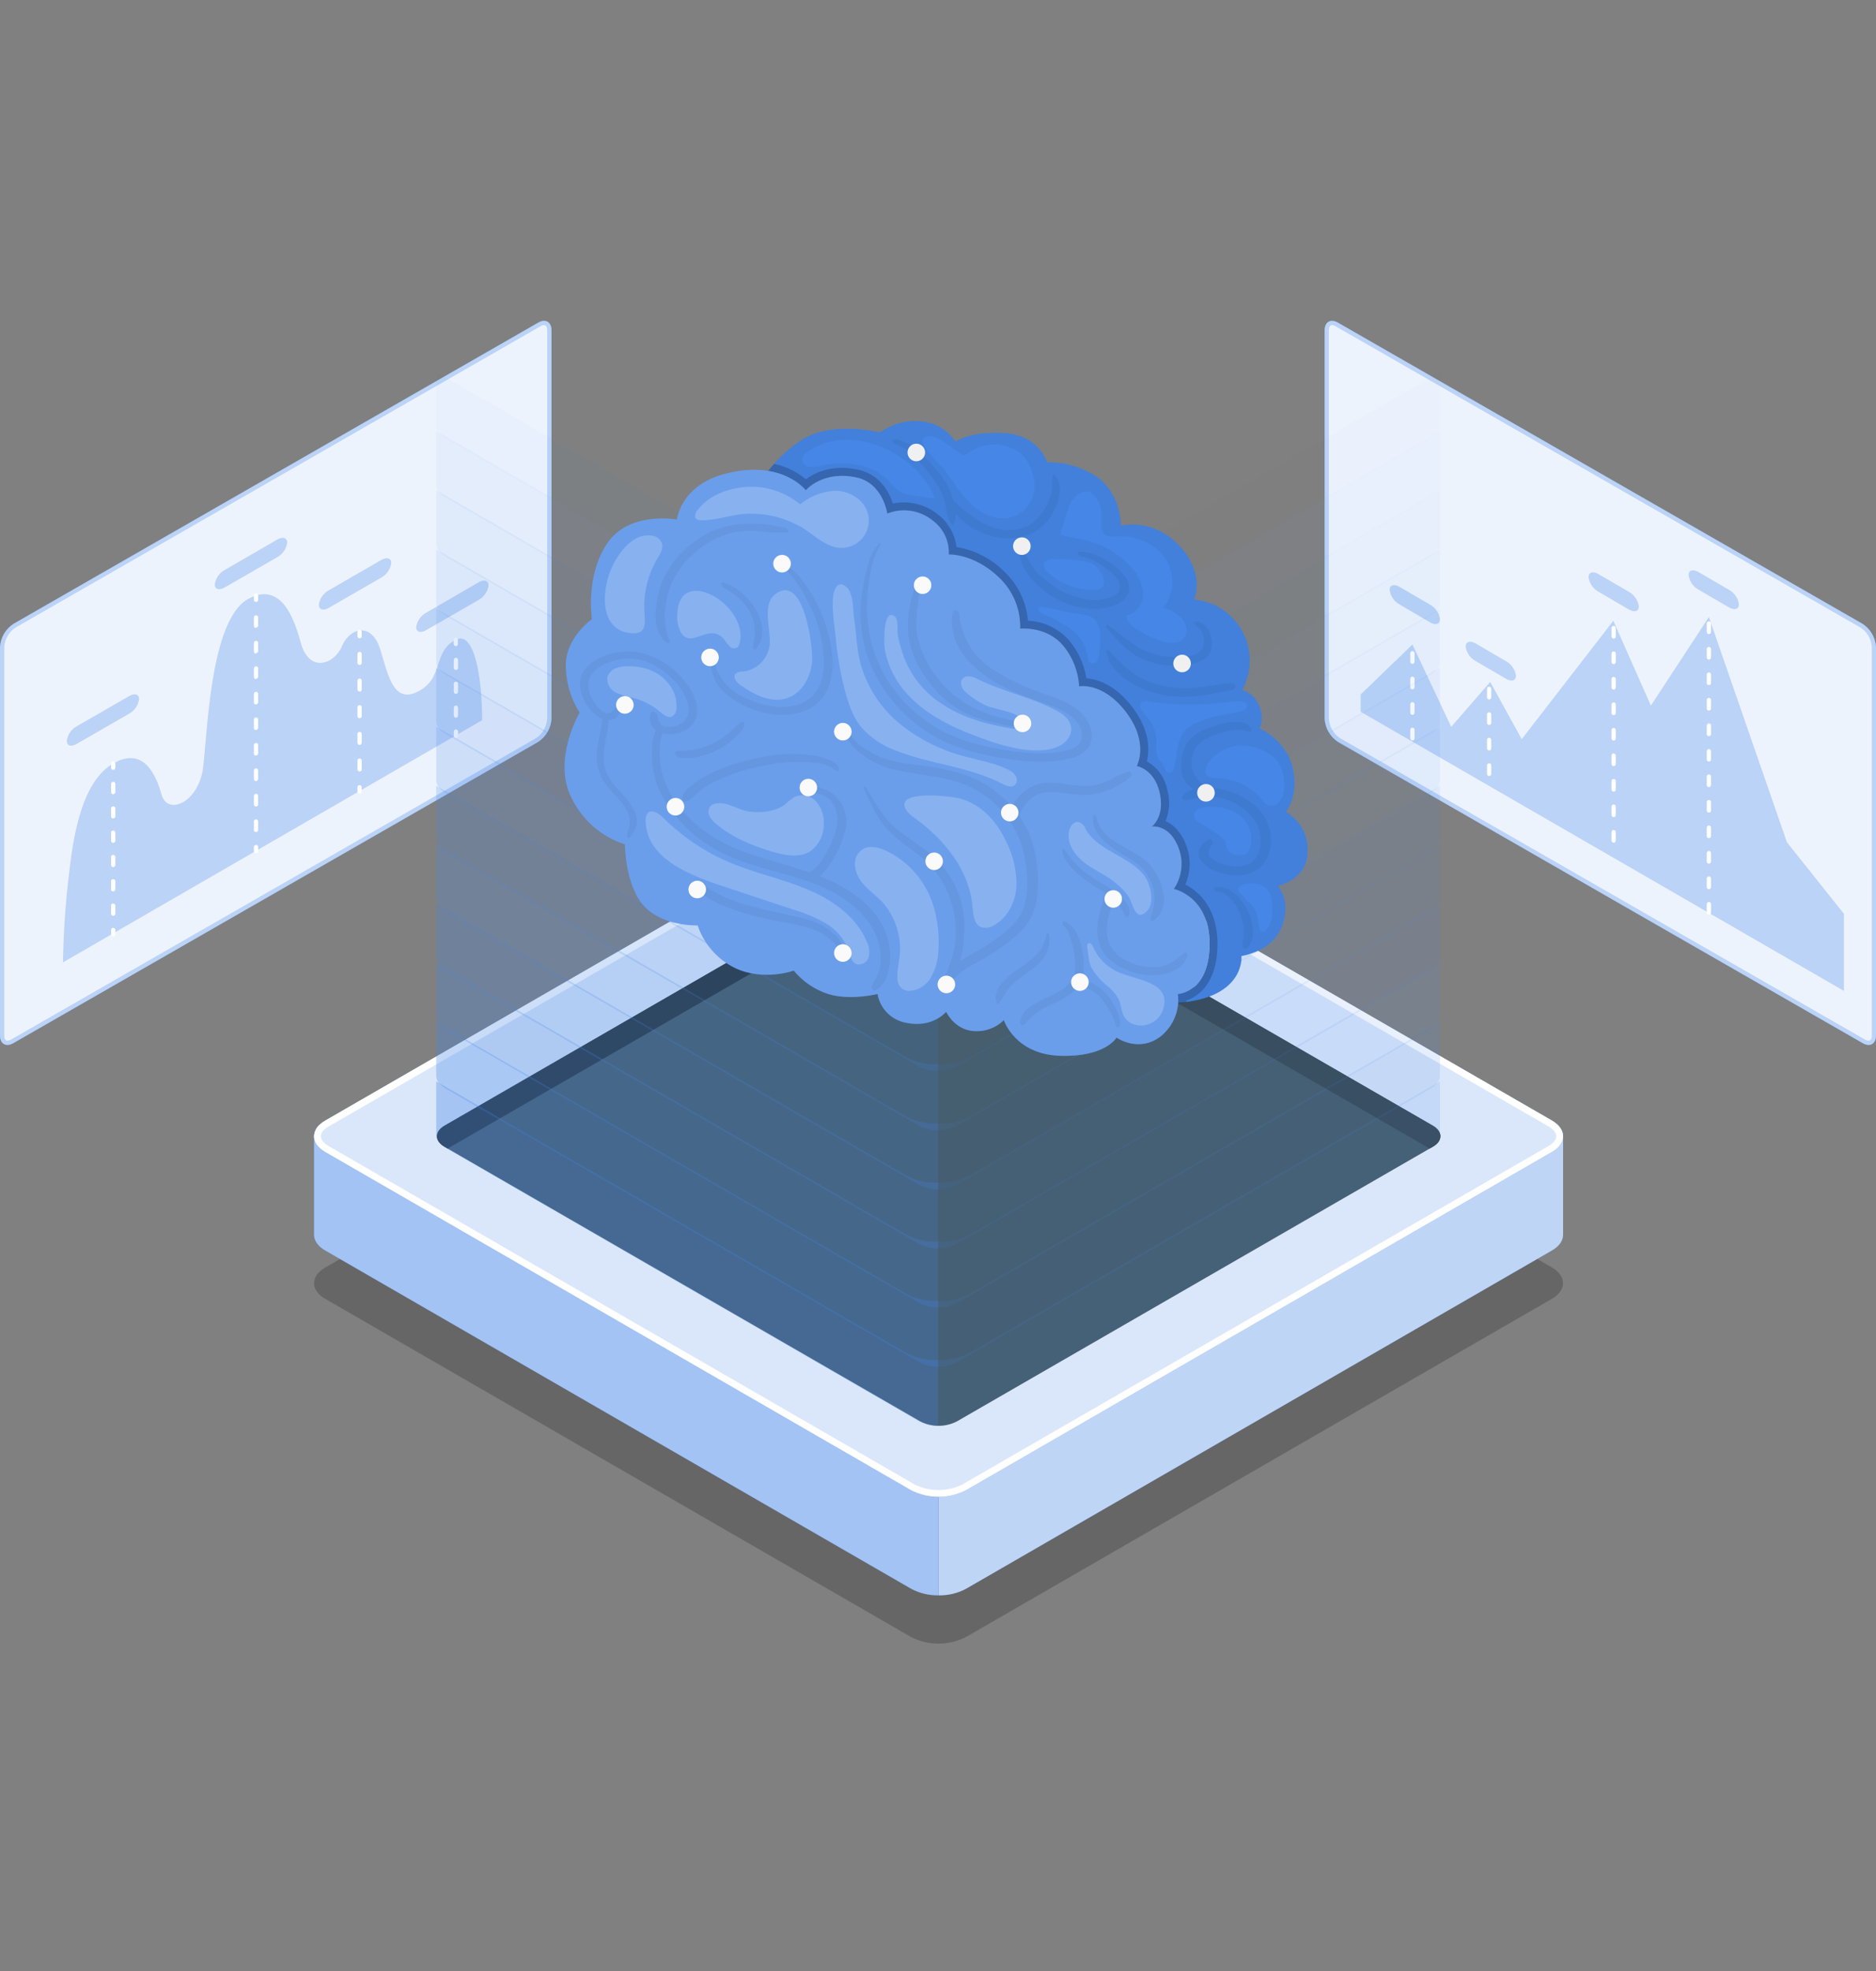 <svg width="120" height="126" viewBox="0 0 120 126" fill="none" xmlns="http://www.w3.org/2000/svg">
<rect x="0" y="0" width="120" height="126" fill="#808080" stroke="none"/>
<path d="M0.856 39.885L34.423 20.628C34.893 20.356 35.276 20.576 35.276 21.122V45.948C35.241 46.549 34.926 47.095 34.423 47.427L0.856 66.683C0.383 66.955 0 66.735 0 66.192V41.366C0.035 40.765 0.353 40.216 0.856 39.885Z" fill="#4586E6"/>
<path opacity="0.9" d="M0.856 39.885L34.423 20.628C34.893 20.356 35.276 20.576 35.276 21.122V45.948C35.241 46.549 34.926 47.095 34.423 47.427L0.856 66.683C0.383 66.955 0 66.735 0 66.192V41.366C0.035 40.765 0.353 40.216 0.856 39.885Z" fill="white"/>
<path opacity="0.3" d="M34.803 20.783C34.977 20.783 35.004 20.995 35.004 21.122V45.948C34.972 46.451 34.708 46.91 34.287 47.19L0.72 66.45C0.647 66.496 0.56 66.523 0.473 66.528C0.299 66.528 0.272 66.317 0.272 66.192V41.366C0.302 40.86 0.568 40.401 0.989 40.121L34.559 20.864C34.632 20.815 34.716 20.788 34.803 20.783ZM34.803 20.511C34.667 20.516 34.537 20.557 34.423 20.628L0.856 39.885C0.353 40.216 0.035 40.765 0 41.366V66.192C0 66.577 0.193 66.8 0.473 66.8C0.609 66.795 0.739 66.754 0.856 66.683L34.423 47.427C34.926 47.095 35.241 46.549 35.276 45.948V21.122C35.276 20.734 35.083 20.511 34.803 20.511Z" fill="#4586E6"/>
<g opacity="0.3">
<path d="M4.028 61.522C4.06 59.562 4.196 57.605 4.438 55.662C4.688 53.547 5.202 49.984 7.24 48.807C9.279 47.631 10.043 49.756 10.336 50.802C10.719 52.161 12.712 51.303 12.992 49.063C13.272 46.823 13.448 39.691 15.835 38.313C18.221 36.935 18.996 40.265 19.267 41.181C19.811 42.999 21.371 42.499 21.882 41.292C22.393 40.086 23.785 39.792 24.315 41.488C24.845 43.184 25.171 45.13 26.878 44.13C28.375 43.255 27.693 41.654 29.15 40.898C30.305 40.298 30.84 43.151 30.84 46.041L4.028 61.522Z" fill="#4586E6"/>
<path d="M4.27 47.359C4.27 47.671 4.541 47.761 4.892 47.563L8.276 45.614C8.616 45.421 8.847 45.081 8.898 44.693C8.898 44.38 8.626 44.29 8.276 44.489L4.892 46.437C4.552 46.63 4.321 46.97 4.27 47.359Z" fill="#4586E6"/>
<path d="M13.739 37.359C13.739 37.669 14.011 37.759 14.364 37.561L17.745 35.614C18.088 35.422 18.319 35.079 18.371 34.69C18.371 34.381 18.099 34.288 17.745 34.487L14.375 36.435C14.03 36.626 13.794 36.968 13.739 37.359Z" fill="#4586E6"/>
<path d="M20.395 38.661C20.395 38.974 20.667 39.064 21.021 38.865L24.402 36.916C24.744 36.724 24.975 36.384 25.027 35.995C25.027 35.682 24.755 35.593 24.402 35.791L21.021 37.74C20.678 37.933 20.447 38.273 20.395 38.661Z" fill="#4586E6"/>
<path d="M26.62 40.091C26.62 40.401 26.891 40.493 27.242 40.292L30.626 38.346C30.968 38.153 31.199 37.811 31.248 37.422C31.248 37.112 30.977 37.02 30.626 37.221L27.242 39.178C26.905 39.368 26.674 39.708 26.62 40.091Z" fill="#4586E6"/>
</g>
<path d="M7.24 49.215C7.164 49.215 7.104 49.155 7.104 49.079V48.807C7.104 48.731 7.164 48.672 7.24 48.672C7.316 48.672 7.376 48.731 7.376 48.807V49.079C7.376 49.153 7.314 49.212 7.24 49.215Z" fill="white"/>
<path d="M7.24 58.546C7.164 58.546 7.104 58.486 7.104 58.41V57.891C7.104 57.815 7.164 57.755 7.24 57.755C7.314 57.755 7.374 57.818 7.376 57.891V58.41C7.376 58.486 7.316 58.546 7.24 58.546ZM7.24 56.991C7.164 56.991 7.104 56.931 7.104 56.855V56.336C7.104 56.26 7.164 56.2 7.24 56.2C7.316 56.2 7.376 56.26 7.376 56.336V56.844C7.382 56.921 7.322 56.986 7.246 56.991C7.246 56.991 7.243 56.991 7.24 56.991ZM7.24 55.437C7.164 55.437 7.104 55.377 7.104 55.301V54.782C7.104 54.706 7.164 54.646 7.24 54.646C7.316 54.646 7.376 54.706 7.376 54.782V55.301C7.376 55.374 7.314 55.434 7.24 55.437ZM7.24 53.879C7.164 53.879 7.104 53.819 7.104 53.743V53.227C7.104 53.151 7.164 53.091 7.24 53.091C7.316 53.091 7.376 53.151 7.376 53.227V53.743C7.376 53.819 7.316 53.879 7.24 53.879ZM7.24 52.325C7.164 52.325 7.104 52.265 7.104 52.189V51.68C7.104 51.604 7.164 51.544 7.24 51.544C7.314 51.544 7.374 51.607 7.376 51.68V52.2C7.371 52.27 7.311 52.325 7.24 52.325ZM7.24 50.77C7.164 50.77 7.104 50.71 7.104 50.634V50.115C7.104 50.039 7.164 49.979 7.24 49.979C7.316 49.979 7.376 50.039 7.376 50.115V50.634C7.376 50.707 7.314 50.767 7.24 50.77Z" fill="white"/>
<path d="M7.24 59.856C7.164 59.856 7.104 59.796 7.104 59.72V59.448C7.104 59.372 7.164 59.312 7.24 59.312C7.316 59.312 7.376 59.372 7.376 59.448V59.72C7.376 59.794 7.314 59.853 7.24 59.856Z" fill="white"/>
<path d="M23.002 40.809C22.926 40.809 22.866 40.749 22.866 40.673V40.401C22.866 40.325 22.926 40.265 23.002 40.265C23.078 40.265 23.138 40.325 23.138 40.401V40.673C23.138 40.749 23.078 40.809 23.002 40.809Z" fill="white"/>
<path d="M23.002 49.324C22.926 49.324 22.866 49.264 22.866 49.188V48.62C22.866 48.544 22.926 48.484 23.002 48.484C23.076 48.484 23.135 48.547 23.138 48.62V49.188C23.138 49.264 23.078 49.324 23.002 49.324ZM23.002 47.62C22.926 47.62 22.866 47.56 22.866 47.484V46.919C22.866 46.842 22.926 46.783 23.002 46.783C23.078 46.783 23.138 46.842 23.138 46.919V47.484C23.138 47.56 23.078 47.62 23.002 47.62ZM23.002 45.918C22.926 45.918 22.866 45.858 22.866 45.782V45.214C22.866 45.138 22.926 45.078 23.002 45.078C23.078 45.078 23.138 45.138 23.138 45.214V45.782C23.138 45.856 23.076 45.916 23.002 45.918ZM23.002 44.214C22.926 44.214 22.866 44.154 22.866 44.078V43.51C22.866 43.434 22.926 43.374 23.002 43.374C23.078 43.374 23.138 43.434 23.138 43.51V44.07C23.141 44.146 23.081 44.211 23.005 44.214C23.005 44.214 23.005 44.214 23.002 44.214ZM23.002 42.51C22.926 42.51 22.866 42.45 22.866 42.374V41.806C22.866 41.73 22.926 41.67 23.002 41.67C23.078 41.67 23.138 41.73 23.138 41.806V42.374C23.138 42.45 23.078 42.51 23.002 42.51Z" fill="white"/>
<path d="M23.002 50.732C22.926 50.732 22.866 50.672 22.866 50.596V50.324C22.866 50.248 22.926 50.188 23.002 50.188C23.076 50.188 23.135 50.251 23.138 50.324V50.596C23.138 50.672 23.078 50.732 23.002 50.732Z" fill="white"/>
<path d="M29.155 41.306C29.082 41.306 29.022 41.243 29.02 41.17V40.898C29.02 40.822 29.079 40.763 29.155 40.763C29.232 40.763 29.291 40.822 29.291 40.898V41.17C29.291 41.246 29.232 41.306 29.155 41.306Z" fill="white"/>
<path d="M29.164 45.883C29.088 45.883 29.028 45.823 29.028 45.747V45.239C29.028 45.163 29.088 45.103 29.164 45.103C29.24 45.103 29.3 45.163 29.3 45.239V45.747C29.3 45.823 29.24 45.883 29.164 45.883ZM29.164 44.358C29.09 44.358 29.03 44.296 29.028 44.222V43.714C29.028 43.638 29.088 43.578 29.164 43.578C29.237 43.578 29.297 43.635 29.3 43.709C29.3 43.709 29.3 43.709 29.3 43.711V44.222C29.3 44.298 29.24 44.358 29.164 44.358ZM29.164 42.831C29.088 42.831 29.028 42.771 29.028 42.695V42.187C29.028 42.113 29.09 42.053 29.164 42.051C29.24 42.051 29.3 42.111 29.3 42.187V42.695C29.3 42.771 29.24 42.831 29.164 42.831Z" fill="white"/>
<path d="M29.166 47.174C29.093 47.174 29.033 47.112 29.03 47.038V46.766C29.03 46.69 29.09 46.63 29.166 46.63C29.24 46.636 29.297 46.693 29.302 46.766V47.038C29.302 47.114 29.242 47.174 29.166 47.174Z" fill="white"/>
<path d="M16.376 38.479C16.299 38.479 16.24 38.42 16.24 38.343V38.072C16.24 37.998 16.302 37.938 16.376 37.936C16.452 37.936 16.512 37.996 16.512 38.072V38.343C16.512 38.42 16.452 38.479 16.376 38.479Z" fill="white"/>
<path d="M16.376 53.194C16.299 53.194 16.24 53.135 16.24 53.058V52.515C16.24 52.439 16.299 52.379 16.376 52.379C16.452 52.379 16.512 52.439 16.512 52.515V53.058C16.512 53.135 16.452 53.194 16.376 53.194ZM16.376 51.563C16.302 51.563 16.242 51.501 16.24 51.428V50.884C16.24 50.811 16.302 50.751 16.376 50.748C16.452 50.748 16.512 50.808 16.512 50.884V51.428C16.512 51.501 16.449 51.561 16.376 51.561V51.563ZM16.376 49.935C16.299 49.935 16.24 49.876 16.24 49.8V49.256C16.24 49.18 16.299 49.12 16.376 49.12C16.452 49.12 16.512 49.18 16.512 49.256V49.8C16.506 49.87 16.446 49.927 16.376 49.927V49.935ZM16.376 48.305C16.302 48.305 16.242 48.242 16.24 48.169V47.625C16.24 47.552 16.302 47.492 16.376 47.489C16.452 47.489 16.512 47.549 16.512 47.625V48.169C16.506 48.239 16.446 48.294 16.376 48.294V48.305ZM16.376 46.674C16.299 46.674 16.24 46.614 16.24 46.538V45.994C16.24 45.918 16.299 45.858 16.376 45.858C16.452 45.858 16.512 45.918 16.512 45.994V46.538C16.503 46.606 16.444 46.658 16.376 46.658V46.674ZM16.376 45.043C16.302 45.043 16.242 44.981 16.24 44.907V44.364C16.24 44.288 16.299 44.228 16.376 44.228C16.452 44.228 16.512 44.288 16.512 44.364V44.907C16.501 44.975 16.444 45.024 16.376 45.024V45.043ZM16.376 43.412C16.299 43.412 16.24 43.353 16.24 43.276V42.733C16.24 42.66 16.302 42.6 16.376 42.597C16.452 42.597 16.512 42.657 16.512 42.733V43.276C16.501 43.342 16.441 43.388 16.376 43.388V43.412ZM16.376 41.782C16.299 41.782 16.24 41.722 16.24 41.646V41.102C16.24 41.026 16.299 40.966 16.376 40.966C16.452 40.966 16.512 41.026 16.512 41.102V41.646C16.498 41.708 16.441 41.754 16.376 41.752V41.782ZM16.376 40.151C16.302 40.151 16.242 40.088 16.24 40.015V39.471C16.24 39.398 16.302 39.338 16.376 39.335C16.452 39.335 16.512 39.395 16.512 39.471V40.015C16.495 40.077 16.441 40.121 16.376 40.118V40.151Z" fill="white"/>
<path d="M16.376 54.556C16.299 54.556 16.24 54.496 16.24 54.42V54.148C16.24 54.075 16.302 54.015 16.376 54.012C16.452 54.012 16.512 54.072 16.512 54.148V54.42C16.512 54.496 16.452 54.556 16.376 54.556Z" fill="white"/>
<path d="M119.147 39.885L85.585 20.628C85.115 20.356 84.732 20.576 84.732 21.122V45.948C84.767 46.549 85.083 47.095 85.585 47.427L119.147 66.683C119.617 66.955 120 66.735 120 66.192V41.366C119.965 40.765 119.649 40.216 119.147 39.885Z" fill="#4586E6"/>
<path opacity="0.9" d="M119.147 39.885L85.585 20.628C85.115 20.356 84.732 20.576 84.732 21.122V45.948C84.767 46.549 85.083 47.095 85.585 47.427L119.147 66.683C119.617 66.955 120 66.735 120 66.192V41.366C119.965 40.765 119.649 40.216 119.147 39.885Z" fill="white"/>
<path opacity="0.3" d="M85.197 20.783C85.284 20.788 85.37 20.815 85.444 20.864L119.016 40.121C119.437 40.401 119.704 40.86 119.733 41.366V66.192C119.733 66.317 119.706 66.528 119.532 66.528C119.445 66.523 119.358 66.496 119.285 66.45L85.718 47.19C85.297 46.91 85.033 46.451 85.001 45.948V21.122C85.001 20.995 85.028 20.783 85.202 20.783M85.202 20.511C84.93 20.511 84.729 20.734 84.729 21.122V45.948C84.764 46.549 85.08 47.095 85.582 47.427L119.146 66.683C119.26 66.754 119.391 66.795 119.527 66.8C119.799 66.8 120 66.577 120 66.192V41.366C119.964 40.765 119.649 40.216 119.146 39.885L85.585 20.628C85.471 20.557 85.341 20.516 85.205 20.511H85.202Z" fill="#4586E6"/>
<path opacity="0.3" d="M87.037 45.5V44.394L90.347 41.205L92.829 46.465L95.324 43.594L97.338 47.253L103.198 39.683L105.6 45.106L109.31 39.444L114.303 53.844L117.948 58.416V63.346L87.037 45.5Z" fill="#4586E6"/>
<path d="M109.31 58.475C109.234 58.475 109.174 58.416 109.174 58.339V57.796C109.174 57.722 109.237 57.663 109.31 57.66C109.386 57.66 109.446 57.72 109.446 57.796V58.339C109.446 58.416 109.386 58.475 109.31 58.475ZM109.31 56.844C109.234 56.844 109.174 56.785 109.174 56.709V56.165C109.174 56.092 109.237 56.032 109.31 56.029C109.386 56.029 109.446 56.089 109.446 56.165V56.709C109.446 56.785 109.386 56.844 109.31 56.844ZM109.31 55.214C109.234 55.214 109.174 55.154 109.174 55.078V54.534C109.174 54.461 109.237 54.401 109.31 54.398C109.386 54.398 109.446 54.458 109.446 54.534V55.078C109.446 55.154 109.386 55.214 109.31 55.214ZM109.31 53.583C109.234 53.583 109.174 53.523 109.174 53.447V52.904C109.174 52.83 109.237 52.77 109.31 52.768C109.386 52.768 109.446 52.827 109.446 52.904V53.447C109.446 53.523 109.386 53.583 109.31 53.583ZM109.31 51.952C109.234 51.952 109.174 51.892 109.174 51.816V51.273C109.174 51.199 109.237 51.139 109.31 51.137C109.386 51.137 109.446 51.197 109.446 51.273V51.816C109.446 51.892 109.386 51.952 109.31 51.952ZM109.31 50.321C109.234 50.321 109.174 50.262 109.174 50.185V49.642C109.174 49.569 109.237 49.509 109.31 49.506C109.386 49.506 109.446 49.566 109.446 49.642V50.185C109.446 50.262 109.386 50.321 109.31 50.321ZM109.31 48.691C109.234 48.691 109.174 48.631 109.174 48.555V48.011C109.174 47.938 109.237 47.878 109.31 47.875C109.386 47.875 109.446 47.935 109.446 48.011V48.555C109.446 48.631 109.386 48.691 109.31 48.691ZM109.31 47.06C109.234 47.06 109.174 47 109.174 46.924V46.38C109.174 46.307 109.237 46.247 109.31 46.245C109.386 46.245 109.446 46.304 109.446 46.38V46.924C109.446 47 109.386 47.06 109.31 47.06ZM109.31 45.429C109.234 45.429 109.174 45.369 109.174 45.293V44.75C109.174 44.676 109.237 44.617 109.31 44.614C109.386 44.614 109.446 44.673 109.446 44.75V45.293C109.446 45.369 109.386 45.429 109.31 45.429ZM109.31 43.798C109.234 43.798 109.174 43.739 109.174 43.663V43.119C109.174 43.045 109.237 42.986 109.31 42.983C109.386 42.983 109.446 43.043 109.446 43.119V43.663C109.446 43.739 109.386 43.798 109.31 43.798ZM109.31 42.168C109.234 42.168 109.174 42.108 109.174 42.032V41.488C109.174 41.415 109.237 41.355 109.31 41.352C109.386 41.352 109.446 41.412 109.446 41.488V42.032C109.446 42.108 109.386 42.168 109.31 42.168ZM109.31 40.537C109.234 40.537 109.174 40.477 109.174 40.401V39.857C109.174 39.784 109.237 39.724 109.31 39.721C109.386 39.721 109.446 39.781 109.446 39.857V40.401C109.446 40.477 109.386 40.537 109.31 40.537Z" fill="white"/>
<path d="M103.219 53.871C103.143 53.871 103.083 53.811 103.083 53.735V53.192C103.083 53.115 103.143 53.056 103.219 53.056C103.295 53.056 103.355 53.115 103.355 53.192V53.735C103.355 53.811 103.295 53.871 103.219 53.871ZM103.219 52.24C103.143 52.24 103.083 52.181 103.083 52.104V51.561C103.083 51.485 103.143 51.425 103.219 51.425C103.295 51.425 103.355 51.485 103.355 51.561V52.104C103.355 52.181 103.295 52.24 103.219 52.24ZM103.219 50.609C103.143 50.609 103.083 50.55 103.083 50.474V49.93C103.083 49.854 103.143 49.794 103.219 49.794C103.295 49.794 103.355 49.854 103.355 49.93V50.474C103.355 50.55 103.295 50.609 103.219 50.609ZM103.219 48.979C103.143 48.979 103.083 48.919 103.083 48.843V48.299C103.083 48.223 103.143 48.163 103.219 48.163C103.295 48.163 103.355 48.223 103.355 48.299V48.843C103.355 48.919 103.295 48.979 103.219 48.979ZM103.219 47.348C103.143 47.348 103.083 47.288 103.083 47.212V46.669C103.083 46.592 103.143 46.533 103.219 46.533C103.295 46.533 103.355 46.592 103.355 46.669V47.212C103.355 47.288 103.295 47.348 103.219 47.348ZM103.219 45.717C103.143 45.717 103.083 45.657 103.083 45.581V45.038C103.083 44.962 103.143 44.902 103.219 44.902C103.295 44.902 103.355 44.962 103.355 45.038V45.581C103.355 45.657 103.295 45.717 103.219 45.717ZM103.219 44.086C103.143 44.086 103.083 44.027 103.083 43.95V43.407C103.083 43.331 103.143 43.271 103.219 43.271C103.295 43.271 103.355 43.331 103.355 43.407V43.95C103.355 44.027 103.295 44.086 103.219 44.086ZM103.219 42.456C103.143 42.456 103.083 42.396 103.083 42.32V41.776C103.083 41.7 103.143 41.64 103.219 41.64C103.295 41.64 103.355 41.7 103.355 41.776V42.32C103.355 42.396 103.295 42.456 103.219 42.456ZM103.219 40.825C103.143 40.825 103.083 40.765 103.083 40.689V40.145C103.083 40.069 103.143 40.01 103.219 40.01C103.295 40.01 103.355 40.069 103.355 40.145V40.689C103.355 40.765 103.295 40.825 103.219 40.825Z" fill="white"/>
<path d="M90.347 47.332C90.271 47.332 90.211 47.272 90.211 47.196V46.652C90.211 46.576 90.271 46.516 90.347 46.516C90.423 46.516 90.483 46.576 90.483 46.652V47.196C90.483 47.272 90.423 47.332 90.347 47.332ZM90.347 45.701C90.271 45.701 90.211 45.641 90.211 45.565V45.022C90.211 44.945 90.271 44.886 90.347 44.886C90.423 44.886 90.483 44.945 90.483 45.022V45.565C90.483 45.641 90.423 45.701 90.347 45.701ZM90.347 44.07C90.271 44.07 90.211 44.01 90.211 43.934V43.391C90.211 43.315 90.271 43.255 90.347 43.255C90.423 43.255 90.483 43.315 90.483 43.391V43.934C90.483 44.01 90.423 44.07 90.347 44.07ZM90.347 42.439C90.271 42.439 90.211 42.38 90.211 42.303V41.76C90.211 41.684 90.271 41.624 90.347 41.624C90.423 41.624 90.483 41.684 90.483 41.76V42.303C90.483 42.38 90.423 42.439 90.347 42.439Z" fill="white"/>
<path d="M95.253 49.609C95.18 49.609 95.12 49.547 95.117 49.473V48.93C95.117 48.854 95.177 48.794 95.253 48.794C95.329 48.794 95.389 48.854 95.389 48.93V49.473C95.389 49.55 95.329 49.609 95.253 49.609ZM95.253 47.978C95.18 47.978 95.12 47.916 95.117 47.843V47.299C95.117 47.223 95.177 47.163 95.253 47.163C95.329 47.163 95.389 47.223 95.389 47.299V47.843C95.389 47.919 95.329 47.978 95.253 47.978ZM95.253 46.348C95.18 46.348 95.12 46.285 95.117 46.212V45.668C95.117 45.592 95.177 45.532 95.253 45.532C95.329 45.532 95.389 45.592 95.389 45.668V46.212C95.389 46.288 95.329 46.348 95.253 46.348ZM95.253 44.717C95.18 44.717 95.12 44.654 95.117 44.581V44.038C95.117 43.961 95.177 43.902 95.253 43.902C95.329 43.902 95.389 43.961 95.389 44.038V44.581C95.389 44.657 95.329 44.717 95.253 44.717Z" fill="white"/>
<path opacity="0.3" d="M92.109 39.588C92.109 39.898 91.837 39.99 91.486 39.792L89.51 38.634C89.17 38.441 88.939 38.102 88.888 37.713C88.888 37.4 89.159 37.311 89.51 37.509L91.483 38.659C91.829 38.852 92.059 39.197 92.109 39.588Z" fill="#4586E6"/>
<path opacity="0.3" d="M96.971 43.198C96.971 43.51 96.699 43.6 96.348 43.401L94.378 42.252C94.035 42.059 93.804 41.719 93.752 41.331C93.752 41.021 94.024 40.928 94.378 41.127L96.348 42.276C96.688 42.469 96.919 42.809 96.971 43.198Z" fill="#4586E6"/>
<path opacity="0.3" d="M104.828 38.77C104.828 39.08 104.557 39.172 104.206 38.974L102.233 37.819C101.893 37.626 101.662 37.283 101.61 36.895C101.61 36.585 101.882 36.495 102.233 36.694L104.206 37.84C104.548 38.036 104.779 38.379 104.828 38.77Z" fill="#4586E6"/>
<path opacity="0.3" d="M111.232 38.634C111.232 38.944 110.96 39.036 110.606 38.835L108.636 37.688C108.293 37.495 108.062 37.153 108.011 36.764C108.011 36.455 108.283 36.365 108.636 36.563L110.606 37.71C110.949 37.903 111.18 38.246 111.232 38.634Z" fill="#4586E6"/>
<path opacity="0.2" d="M99.259 83.035L61.779 104.656C60.681 105.213 59.384 105.213 58.286 104.656L20.814 83.037C20.33 82.766 20.088 82.399 20.088 82.029C20.102 81.733 20.241 81.456 20.472 81.271C20.575 81.175 20.689 81.091 20.814 81.023L58.294 59.407C59.393 58.85 60.689 58.85 61.787 59.407L99.259 81.018C100.222 81.578 100.222 82.483 99.259 83.035Z" fill="black"/>
<path d="M60.037 94.7V101.984C59.431 101.998 58.833 101.856 58.297 101.574L20.814 79.947C20.33 79.675 20.088 79.303 20.088 78.939V72.638C20.102 72.342 20.241 72.065 20.472 71.877L25.894 75.008L60.037 94.7Z" fill="#4586E6"/>
<path opacity="0.5" d="M60.037 94.7V101.984C59.431 101.998 58.833 101.856 58.297 101.574L20.814 79.947C20.33 79.675 20.088 79.303 20.088 78.939V72.638C20.102 72.342 20.241 72.065 20.472 71.877L25.894 75.008L60.037 94.7Z" fill="white"/>
<path d="M60.037 94.7V101.984C60.643 101.998 61.243 101.856 61.779 101.574L99.259 79.947C99.743 79.675 99.985 79.303 99.985 78.939V72.636C99.971 72.34 99.833 72.062 99.602 71.875L94.18 75.006L60.037 94.7Z" fill="#4586E6"/>
<path opacity="0.65" d="M60.037 94.7V101.984C60.643 101.998 61.243 101.856 61.779 101.574L99.259 79.947C99.743 79.675 99.985 79.303 99.985 78.939V72.636C99.971 72.34 99.833 72.062 99.602 71.875L94.18 75.006L60.037 94.7Z" fill="white"/>
<path d="M99.259 73.641L61.779 95.265C60.681 95.82 59.384 95.82 58.286 95.265L20.814 73.644C20.33 73.372 20.088 73.008 20.088 72.638C20.102 72.342 20.241 72.065 20.472 71.877C20.575 71.782 20.689 71.698 20.814 71.63L58.294 50.014C59.393 49.457 60.689 49.457 61.787 50.014L99.259 71.627C100.222 72.185 100.222 73.092 99.259 73.641Z" fill="#4586E6"/>
<path opacity="0.8" d="M99.259 73.641L61.779 95.265C60.681 95.82 59.384 95.82 58.286 95.265L20.814 73.644C20.33 73.372 20.088 73.008 20.088 72.638C20.102 72.342 20.241 72.065 20.472 71.877C20.575 71.782 20.689 71.698 20.814 71.63L58.294 50.014C59.393 49.457 60.689 49.457 61.787 50.014L99.259 71.627C100.222 72.185 100.222 73.092 99.259 73.641Z" fill="white"/>
<path d="M60.037 50.028C60.569 50.017 61.097 50.142 61.57 50.389L99.039 72C99.363 72.187 99.545 72.418 99.545 72.638C99.545 72.859 99.36 73.084 99.042 73.269L61.562 94.896C60.597 95.374 59.466 95.374 58.501 94.896L21.029 73.269C20.705 73.087 20.52 72.856 20.52 72.638C20.537 72.462 20.624 72.301 20.765 72.195C20.847 72.122 20.939 72.057 21.037 72.005L58.52 50.389C58.99 50.139 59.515 50.017 60.048 50.028M60.048 49.596C59.439 49.582 58.838 49.726 58.303 50.014L20.814 71.63C20.689 71.698 20.575 71.78 20.472 71.877C20.241 72.065 20.102 72.342 20.088 72.638C20.088 73.008 20.33 73.37 20.814 73.644L58.286 95.265C59.384 95.82 60.681 95.82 61.779 95.265L99.259 73.641C100.222 73.098 100.222 72.185 99.259 71.627L61.787 50.014C61.249 49.729 60.648 49.585 60.039 49.596H60.048Z" fill="white"/>
<path d="M58.876 54.398L28.435 71.962C27.791 72.334 27.791 72.935 28.435 73.307L58.876 90.868C59.607 91.24 60.472 91.24 61.203 90.868L91.657 73.304C92.302 72.932 92.302 72.331 91.657 71.959L61.203 54.398C60.472 54.026 59.607 54.026 58.876 54.398Z" fill="#455A64"/>
<path d="M91.649 71.964L61.203 54.398C60.844 54.211 60.444 54.116 60.04 54.127V55.309L91.448 73.424L91.649 73.307C92.293 72.938 92.293 72.337 91.649 71.964Z" fill="#37474F"/>
<path d="M60.037 54.127C59.632 54.116 59.232 54.211 58.873 54.398L28.432 71.962C27.788 72.334 27.788 72.935 28.432 73.307L28.634 73.424L60.037 55.309V54.127Z" fill="#263238"/>
<g opacity="0.5">
<path opacity="0.3" d="M62.14 86.427C61.493 86.804 60.749 86.978 60.001 86.929V91.156C60.509 91.156 61.01 91.006 61.436 90.729L91.293 73.497C91.85 73.19 92.108 72.918 92.108 72.546V69.129L62.14 86.427Z" fill="#4586E6"/>
<path opacity="0.28" d="M62.14 82.646C61.493 83.026 60.748 83.2 60.001 83.149V87.375C60.509 87.375 61.009 87.226 61.436 86.948L91.293 69.717C91.85 69.41 92.108 69.141 92.108 68.768V65.352L62.14 82.646Z" fill="#4586E6"/>
<path opacity="0.25" d="M62.14 78.86C61.493 79.238 60.749 79.412 60.001 79.363V83.589C60.509 83.589 61.01 83.439 61.436 83.162L91.293 65.939C91.85 65.632 92.108 65.36 92.108 64.987V61.571L62.14 78.86Z" fill="#4586E6"/>
<path opacity="0.23" d="M62.14 75.087C61.493 75.468 60.748 75.642 60.001 75.59V79.817C60.509 79.817 61.007 79.667 61.436 79.392L91.293 62.158C91.85 61.851 92.108 61.582 92.108 61.209V57.793L62.14 75.087Z" fill="#4586E6"/>
<path opacity="0.21" d="M62.14 71.309C61.493 71.687 60.749 71.861 60.001 71.812V76.039C60.509 76.039 61.01 75.889 61.436 75.612L91.293 58.38C91.85 58.073 92.108 57.804 92.108 57.429V54.012L62.14 71.309Z" fill="#4586E6"/>
<path opacity="0.18" d="M62.14 67.531C61.493 67.909 60.748 68.083 60.001 68.031V72.258C60.509 72.258 61.007 72.108 61.436 71.834L91.293 54.599C91.85 54.295 92.108 54.023 92.108 53.651V50.234L62.14 67.531Z" fill="#4586E6"/>
<path opacity="0.16" d="M62.14 63.751C61.493 64.129 60.749 64.305 60.001 64.254V68.48C60.509 68.48 61.01 68.331 61.436 68.053L91.293 50.822C91.85 50.514 92.108 50.245 92.108 49.873V46.454L62.14 63.751Z" fill="#4586E6"/>
<path opacity="0.14" d="M62.14 59.973C61.493 60.351 60.748 60.525 60.001 60.473V64.699C60.509 64.699 61.007 64.55 61.436 64.275L91.293 47.041C91.85 46.736 92.108 46.465 92.108 46.092V42.676L62.14 59.973Z" fill="#4586E6"/>
<path opacity="0.12" d="M62.14 56.192C61.493 56.573 60.749 56.747 60.001 56.695V60.921C60.509 60.921 61.01 60.772 61.436 60.495L91.293 43.255C91.85 42.948 92.108 42.678 92.108 42.306V38.906L62.14 56.192Z" fill="#4586E6"/>
<path opacity="0.09" d="M62.14 52.414C61.493 52.792 60.749 52.966 60.001 52.914V57.141C60.509 57.141 61.007 56.991 61.436 56.717L91.293 39.482C91.85 39.178 92.108 38.906 92.108 38.534V35.117L62.14 52.414Z" fill="#4586E6"/>
<path opacity="0.07" d="M62.14 48.633C61.493 49.014 60.749 49.188 60.001 49.136V53.363C60.509 53.363 61.01 53.213 61.436 52.936L91.293 35.704C91.85 35.397 92.108 35.128 92.108 34.756V31.339L62.14 48.633Z" fill="#4586E6"/>
<path opacity="0.05" d="M62.14 44.856C61.493 45.233 60.749 45.407 60.001 45.358V49.587C60.509 49.585 61.007 49.435 61.436 49.161L91.293 31.926C91.85 31.619 92.108 31.347 92.108 30.975V27.559L62.14 44.856Z" fill="#4586E6"/>
<path opacity="0.02" d="M62.14 41.08C61.493 41.461 60.748 41.635 60.001 41.583V45.81C60.509 45.81 61.009 45.66 61.436 45.383L91.293 28.146C91.85 27.838 92.108 27.57 92.108 27.197V23.781L62.14 41.08Z" fill="#4586E6"/>
</g>
<g opacity="0.7">
<path opacity="0.5" d="M57.862 86.427C58.509 86.804 59.257 86.981 60.004 86.929V91.156C59.496 91.156 58.996 91.006 58.569 90.729L28.721 73.497C28.163 73.19 27.905 72.918 27.905 72.546V69.129L57.862 86.427Z" fill="#4586E6"/>
<path opacity="0.46" d="M57.862 82.646C58.509 83.026 59.257 83.203 60.004 83.149V87.375C59.496 87.375 58.996 87.226 58.569 86.948L28.721 69.717C28.163 69.41 27.905 69.141 27.905 68.768V65.352L57.862 82.646Z" fill="#4586E6"/>
<path opacity="0.42" d="M57.862 78.86C58.509 79.238 59.257 79.414 60.004 79.363V83.589C59.496 83.589 58.996 83.439 58.569 83.162L28.721 65.93C28.163 65.623 27.905 65.352 27.905 64.979V61.571L57.862 78.86Z" fill="#4586E6"/>
<path opacity="0.38" d="M57.862 75.087C58.509 75.468 59.257 75.644 60.004 75.59V79.817C59.496 79.817 58.998 79.667 58.569 79.392L28.718 62.158C28.16 61.851 27.902 61.582 27.902 61.209V57.793L57.862 75.087Z" fill="#4586E6"/>
<path opacity="0.35" d="M57.862 71.309C58.509 71.687 59.257 71.864 60.004 71.812V76.039C59.496 76.039 58.996 75.889 58.569 75.612L28.721 58.38C28.163 58.073 27.905 57.804 27.905 57.429V54.012L57.862 71.309Z" fill="#4586E6"/>
<path opacity="0.31" d="M57.862 67.531C58.509 67.909 59.257 68.083 60.004 68.031V72.258C59.496 72.258 58.998 72.108 58.569 71.834L28.718 54.599C28.16 54.295 27.902 54.023 27.902 53.651V50.234L57.862 67.531Z" fill="#4586E6"/>
<path opacity="0.27" d="M57.862 63.751C58.509 64.131 59.257 64.305 60.004 64.254V68.48C59.496 68.48 58.996 68.331 58.569 68.053L28.721 50.822C28.163 50.514 27.905 50.245 27.905 49.873V46.454L57.862 63.751Z" fill="#4586E6"/>
<path opacity="0.23" d="M57.862 59.973C58.509 60.351 59.257 60.525 60.004 60.473V64.699C59.496 64.699 58.998 64.55 58.569 64.275L28.718 47.041C28.16 46.736 27.902 46.465 27.902 46.092V42.676L57.862 59.973Z" fill="#4586E6"/>
<path opacity="0.19" d="M57.862 56.192C58.509 56.573 59.257 56.749 60.004 56.695V60.921C59.496 60.921 58.996 60.772 58.569 60.495L28.718 43.255C28.16 42.948 27.902 42.678 27.902 42.306V38.906L57.862 56.192Z" fill="#4586E6"/>
<path opacity="0.15" d="M57.862 52.414C58.509 52.792 59.257 52.966 60.004 52.914V57.141C59.496 57.141 58.998 56.991 58.569 56.717L28.718 39.482C28.16 39.178 27.902 38.906 27.902 38.534V35.117L57.862 52.414Z" fill="#4586E6"/>
<path opacity="0.12" d="M57.862 48.633C58.509 49.014 59.257 49.191 60.004 49.136V53.363C59.496 53.363 58.996 53.213 58.569 52.936L28.721 35.704C28.163 35.397 27.905 35.128 27.905 34.756V31.339L57.862 48.633Z" fill="#4586E6"/>
<path opacity="0.08" d="M57.862 44.856C58.509 45.233 59.257 45.41 60.004 45.358V49.587C59.496 49.585 58.996 49.435 58.569 49.161L28.721 31.929C28.163 31.622 27.905 31.35 27.905 30.978V27.559L57.862 44.856Z" fill="#4586E6"/>
<path opacity="0.04" d="M57.862 41.08C58.509 41.461 59.257 41.638 60.004 41.583V45.81C59.496 45.81 58.996 45.66 58.569 45.383L28.718 28.146C28.16 27.838 27.902 27.57 27.902 27.197V23.781L57.862 41.08Z" fill="#4586E6"/>
</g>
<path d="M81.729 56.635C81.729 56.635 82.636 57.54 82 59.215C81.394 60.845 79.41 61.117 79.41 61.117C79.41 61.117 79.682 63.783 75.355 64.107C75.374 63.922 75.374 63.732 75.355 63.547C75.355 63.547 77.342 63.468 77.372 60.383C77.402 57.298 75.089 56.823 75.089 56.823C75.586 56.097 75.719 55.181 75.447 54.344C74.882 52.653 73.686 52.833 73.686 52.833C73.686 52.833 74.553 52.197 74.173 50.62C73.819 49.155 72.719 48.965 72.719 48.965C72.719 48.965 73.534 47.508 72.047 45.541C70.561 43.573 69.033 43.877 69.033 43.877C68.981 42.907 68.609 41.98 67.978 41.241C66.921 40.01 65.26 40.184 65.26 40.184C65.296 38.925 64.777 37.716 63.842 36.873C62.26 35.378 60.673 35.446 60.673 35.446C60.719 34.576 60.317 33.745 59.605 33.242C58.789 32.606 57.699 32.451 56.74 32.831C56.74 32.831 56.468 30.896 54.794 30.527C52.606 30.048 51.532 31.342 51.532 31.342C51.532 31.342 50.804 30.383 49.138 30.111C49.746 29.312 50.491 28.627 51.339 28.086C53.31 26.879 56.294 27.648 56.294 27.648C57.047 27.102 57.971 26.849 58.898 26.931C59.8 27.001 60.618 27.48 61.124 28.23C61.124 28.23 62.037 27.556 64.249 27.686C66.462 27.817 66.992 29.562 66.992 29.562C68.085 29.532 69.158 29.834 70.074 30.429C71.705 31.443 71.705 33.609 71.705 33.609C71.705 33.609 73.681 33.065 75.412 34.862C77.143 36.658 76.38 38.33 76.38 38.33C78.532 38.523 80.12 40.423 79.924 42.575C79.875 43.111 79.717 43.633 79.459 44.105C79.973 44.269 80.38 44.66 80.565 45.166C80.902 46.032 80.565 46.562 80.565 46.562C80.565 46.562 82.248 47.28 82.685 49.063C83.123 50.846 82.248 51.903 82.248 51.903C83.142 52.414 83.68 53.379 83.645 54.409C83.653 56.252 81.729 56.635 81.729 56.635Z" fill="#4586E6"/>
<path opacity="0.05" d="M81.729 56.635C81.729 56.635 82.636 57.54 82 59.215C81.394 60.845 79.41 61.117 79.41 61.117C79.41 61.117 79.682 63.783 75.355 64.107C75.374 63.922 75.374 63.732 75.355 63.547C75.355 63.547 77.342 63.468 77.372 60.383C77.402 57.298 75.089 56.823 75.089 56.823C75.586 56.097 75.719 55.181 75.447 54.344C74.882 52.653 73.686 52.833 73.686 52.833C73.686 52.833 74.553 52.197 74.173 50.62C73.819 49.155 72.719 48.965 72.719 48.965C72.719 48.965 73.534 47.508 72.047 45.541C70.561 43.573 69.033 43.877 69.033 43.877C68.981 42.907 68.609 41.98 67.978 41.241C66.921 40.01 65.26 40.184 65.26 40.184C65.296 38.925 64.777 37.716 63.842 36.873C62.26 35.378 60.673 35.446 60.673 35.446C60.719 34.576 60.317 33.745 59.605 33.242C58.789 32.606 57.699 32.451 56.74 32.831C56.74 32.831 56.468 30.896 54.794 30.527C52.606 30.048 51.532 31.342 51.532 31.342C51.326 31.1 51.081 30.891 50.806 30.725C50.76 30.695 50.719 30.671 50.668 30.643C50.198 30.366 49.679 30.181 49.138 30.1C49.746 29.303 50.494 28.621 51.339 28.086C53.31 26.879 56.294 27.648 56.294 27.648C57.047 27.102 57.971 26.849 58.898 26.931C59.8 27.001 60.618 27.48 61.124 28.23C61.124 28.23 62.037 27.556 64.249 27.686C66.462 27.817 66.992 29.562 66.992 29.562C68.085 29.532 69.158 29.834 70.074 30.429C71.705 31.443 71.705 33.609 71.705 33.609C71.705 33.609 73.681 33.065 75.412 34.862C77.143 36.658 76.38 38.33 76.38 38.33C78.532 38.523 80.12 40.423 79.924 42.575C79.875 43.111 79.717 43.633 79.459 44.105C79.973 44.269 80.38 44.66 80.565 45.166C80.902 46.032 80.565 46.562 80.565 46.562C80.565 46.562 82.248 47.28 82.685 49.063C83.123 50.846 82.248 51.903 82.248 51.903C83.142 52.414 83.68 53.379 83.645 54.409C83.653 56.252 81.729 56.635 81.729 56.635Z" fill="black"/>
<path opacity="0.2" d="M75.82 56.548C76.146 55.801 76.187 54.956 75.928 54.181C75.605 53.216 75.061 52.719 74.553 52.485C74.814 51.854 74.855 51.156 74.667 50.501C74.521 49.729 74.042 49.063 73.36 48.674C73.526 47.989 73.58 46.726 72.45 45.231C71.319 43.736 70.161 43.418 69.49 43.358C69.343 42.456 68.954 41.61 68.362 40.912C67.693 40.17 66.753 39.727 65.755 39.681C65.649 38.466 65.095 37.332 64.201 36.503C63.377 35.693 62.322 35.158 61.181 34.973C61.08 34.114 60.621 33.337 59.917 32.834C59.121 32.22 58.099 31.986 57.115 32.19C56.878 31.481 56.3 30.336 54.908 30.032C53.228 29.662 52.108 30.225 51.551 30.641C50.964 30.149 50.263 29.812 49.513 29.657C49.252 29.95 49.01 30.258 48.787 30.578C50.38 30.75 51.081 31.606 51.119 31.665C51.214 31.788 51.358 31.861 51.513 31.866C51.668 31.869 51.815 31.807 51.918 31.69C51.956 31.646 52.856 30.641 54.688 31.046C55.987 31.317 56.232 32.856 56.24 32.918C56.283 33.201 56.55 33.397 56.832 33.353C56.878 33.345 56.922 33.331 56.965 33.312C57.754 33.011 58.645 33.147 59.306 33.671C59.871 34.063 60.197 34.715 60.173 35.403C60.156 35.549 60.205 35.699 60.306 35.808C60.401 35.924 60.548 35.987 60.7 35.976C60.752 35.976 62.108 35.952 63.497 37.262C64.309 38.001 64.763 39.056 64.739 40.154C64.725 40.306 64.777 40.458 64.885 40.567C64.994 40.675 65.146 40.73 65.301 40.716C65.315 40.716 66.723 40.591 67.582 41.591C68.131 42.241 68.454 43.045 68.511 43.894C68.511 44.046 68.582 44.187 68.699 44.285C68.816 44.38 68.968 44.423 69.117 44.399C69.169 44.399 70.376 44.212 71.631 45.867C72.887 47.522 72.289 48.693 72.265 48.737C72.186 48.881 72.183 49.052 72.251 49.202C72.322 49.351 72.458 49.46 72.621 49.492C72.653 49.492 73.406 49.664 73.667 50.759C73.955 51.952 73.395 52.422 73.376 52.436C73.189 52.572 73.121 52.819 73.208 53.034C73.295 53.254 73.518 53.387 73.751 53.36C73.83 53.36 74.567 53.317 74.958 54.521C75.184 55.197 75.083 55.939 74.686 56.532C74.58 56.673 74.553 56.855 74.613 57.021C74.675 57.184 74.814 57.306 74.985 57.347C75.064 57.364 76.888 57.798 76.866 60.397C76.839 62.919 75.393 63.047 75.339 63.052C75.053 63.069 74.833 63.313 74.847 63.599C74.847 63.612 74.847 63.629 74.852 63.642C74.863 63.775 74.863 63.908 74.852 64.042C75.015 64.104 75.186 64.131 75.361 64.126C75.543 64.126 75.708 64.088 75.877 64.066V63.965C76.603 63.715 77.85 62.919 77.877 60.408C77.907 58.163 76.76 57.016 75.82 56.548Z" fill="black"/>
<path d="M75.35 63.55C75.35 63.55 77.337 63.471 77.369 60.386C77.402 57.301 75.083 56.828 75.083 56.828C75.581 56.1 75.711 55.181 75.439 54.344C74.879 52.656 73.681 52.836 73.681 52.836C73.681 52.836 74.548 52.2 74.167 50.623C73.814 49.155 72.713 48.971 72.713 48.971C72.713 48.971 73.529 47.508 72.039 45.541C70.55 43.573 69.025 43.877 69.025 43.877C68.971 42.907 68.604 41.98 67.973 41.241C66.919 40.012 65.255 40.189 65.255 40.189C65.293 38.933 64.782 37.721 63.855 36.873C62.274 35.378 60.689 35.446 60.689 35.446C60.733 34.576 60.33 33.745 59.618 33.242C58.806 32.606 57.716 32.451 56.756 32.831C56.756 32.831 56.484 30.896 54.805 30.527C52.63 30.046 51.543 31.342 51.543 31.342C51.543 31.342 50.065 29.385 46.504 30.255C43.514 30.98 43.302 33.215 43.302 33.215C43.302 33.215 40.237 32.641 38.831 34.748C37.426 36.854 37.864 39.577 37.864 39.577C37.864 39.577 36.108 40.809 36.195 42.651C36.217 43.681 36.521 44.684 37.076 45.551C37.076 45.551 35.317 48.541 36.548 50.987C37.228 52.414 38.467 53.499 39.973 53.977C39.973 53.977 39.973 56.611 41.202 57.929C42.43 59.247 44.626 59.157 44.626 59.157C45.028 60.34 45.879 61.318 46.999 61.875C48.842 62.753 50.774 62.049 50.774 62.049C51.35 62.745 52.111 63.264 52.97 63.544C54.375 63.982 56.131 63.544 56.131 63.544C56.294 64.487 57.033 65.224 57.977 65.387C59.645 65.738 60.523 64.686 60.523 64.686C60.523 64.686 61.051 65.827 62.279 65.914C62.994 65.974 63.701 65.719 64.212 65.213C64.212 65.213 64.915 67.406 67.813 67.496C70.71 67.586 71.422 66.333 71.422 66.333C71.422 66.333 72.819 67.322 74.225 66.268C75.048 65.618 75.472 64.591 75.35 63.55Z" fill="#4586E6"/>
<path opacity="0.2" d="M75.35 63.55C75.35 63.55 77.337 63.471 77.369 60.386C77.402 57.301 75.083 56.828 75.083 56.828C75.581 56.1 75.711 55.181 75.439 54.344C74.879 52.656 73.681 52.836 73.681 52.836C73.681 52.836 74.548 52.2 74.167 50.623C73.814 49.155 72.713 48.971 72.713 48.971C72.713 48.971 73.529 47.508 72.039 45.541C70.55 43.573 69.025 43.877 69.025 43.877C68.971 42.907 68.604 41.98 67.973 41.241C66.919 40.012 65.255 40.189 65.255 40.189C65.293 38.933 64.782 37.721 63.855 36.873C62.274 35.378 60.689 35.446 60.689 35.446C60.733 34.576 60.33 33.745 59.618 33.242C58.806 32.606 57.716 32.451 56.756 32.831C56.756 32.831 56.484 30.896 54.805 30.527C52.63 30.046 51.543 31.342 51.543 31.342C51.543 31.342 50.065 29.385 46.504 30.255C43.514 30.98 43.302 33.215 43.302 33.215C43.302 33.215 40.237 32.641 38.831 34.748C37.426 36.854 37.864 39.577 37.864 39.577C37.864 39.577 36.108 40.809 36.195 42.651C36.217 43.681 36.521 44.684 37.076 45.551C37.076 45.551 35.317 48.541 36.548 50.987C37.228 52.414 38.467 53.499 39.973 53.977C39.973 53.977 39.973 56.611 41.202 57.929C42.43 59.247 44.626 59.157 44.626 59.157C45.028 60.34 45.879 61.318 46.999 61.875C48.842 62.753 50.774 62.049 50.774 62.049C51.35 62.745 52.111 63.264 52.97 63.544C54.375 63.982 56.131 63.544 56.131 63.544C56.294 64.487 57.033 65.224 57.977 65.387C59.645 65.738 60.523 64.686 60.523 64.686C60.523 64.686 61.051 65.827 62.279 65.914C62.994 65.974 63.701 65.719 64.212 65.213C64.212 65.213 64.915 67.406 67.813 67.496C70.71 67.586 71.422 66.333 71.422 66.333C71.422 66.333 72.819 67.322 74.225 66.268C75.048 65.618 75.472 64.591 75.35 63.55Z" fill="white"/>
<g opacity="0.05">
<path d="M52.198 38.479C51.899 37.898 51.532 37.349 51.111 36.849C50.798 36.492 50.296 35.965 49.782 36.033C49.63 36.05 49.727 36.305 49.836 36.305C50.312 36.389 50.652 36.794 50.907 37.167C51.187 37.572 51.437 37.993 51.657 38.43C52.277 39.575 52.633 40.844 52.698 42.143C52.742 43.23 52.475 44.342 51.434 44.88C50.214 45.511 48.638 45.111 47.488 44.524C46.507 44.067 45.819 43.149 45.659 42.078C45.64 41.942 45.428 41.828 45.433 42.026C45.422 42.613 45.569 43.192 45.857 43.703C46.172 44.179 46.602 44.568 47.105 44.837C48.284 45.527 49.714 45.924 51.07 45.573C54.248 44.763 53.337 40.591 52.198 38.479Z" fill="black"/>
<path d="M48.755 40.164C48.706 39.721 48.556 39.295 48.317 38.92C48.086 38.539 47.793 38.199 47.45 37.914C47.113 37.604 46.714 37.37 46.276 37.232C46.089 37.183 46.102 37.446 46.216 37.52C46.57 37.713 46.904 37.936 47.219 38.188C47.513 38.455 47.763 38.767 47.956 39.112C48.135 39.444 48.244 39.806 48.276 40.181C48.293 40.382 48.285 40.583 48.257 40.781C48.23 40.972 48.181 41.151 48.151 41.341C48.138 41.428 48.249 41.613 48.347 41.515C48.668 41.143 48.817 40.651 48.755 40.164Z" fill="black"/>
<path d="M50.304 33.772C49.339 33.511 48.336 33.421 47.339 33.5C46.398 33.571 45.491 33.889 44.711 34.421C43.327 35.337 42.289 36.699 42.028 38.36C41.884 39.276 41.805 40.423 42.615 41.078C42.713 41.154 42.887 41.11 42.835 40.961C42.612 40.447 42.504 39.89 42.52 39.33C42.547 38.852 42.618 38.379 42.737 37.917C43.009 36.976 43.542 36.134 44.276 35.487C45.034 34.739 45.991 34.228 47.035 34.014C47.584 33.938 48.141 33.921 48.692 33.973C49.241 34.049 49.796 34.076 50.35 34.052C50.5 34.044 50.399 33.799 50.304 33.772Z" fill="black"/>
<path d="M44.129 44.01C43.297 42.676 41.721 41.61 40.12 41.643C38.864 41.667 36.929 42.369 37.108 43.937C37.225 44.725 37.668 45.426 38.331 45.869C38.633 46.065 39.016 46.087 39.34 45.926C39.715 45.712 39.753 45.239 39.853 44.866C39.87 44.807 39.802 44.673 39.734 44.747C39.424 45.078 39.122 45.894 38.549 45.489C38.092 45.133 37.777 44.63 37.652 44.065C37.426 42.855 38.823 42.271 39.785 42.135C41.125 41.942 42.357 42.649 43.229 43.619C43.794 44.249 44.539 45.557 43.62 46.209C43.319 46.426 42.944 46.514 42.577 46.454C42.153 46.372 42.112 46.046 42.033 45.676C41.992 45.494 41.664 45.418 41.601 45.619C41.468 46.076 41.685 46.562 42.115 46.769C42.547 46.97 43.039 46.995 43.487 46.834C43.944 46.706 44.322 46.38 44.515 45.945C44.754 45.318 44.463 44.548 44.129 44.01Z" fill="black"/>
<path d="M56.479 59.206C55.778 57.847 54.468 56.926 53.12 56.301C52.894 56.198 52.669 56.1 52.44 56.01C52.707 55.771 52.938 55.496 53.128 55.195C53.525 54.599 53.827 53.947 54.022 53.26C54.234 52.591 54.142 51.865 53.767 51.273C53.574 50.979 53.313 50.737 53.003 50.572C52.696 50.408 52.174 50.229 51.834 50.384C51.698 50.446 51.851 50.656 51.94 50.669C52.291 50.754 52.598 50.756 52.905 50.976C53.166 51.169 53.359 51.436 53.462 51.743C53.617 52.259 53.596 52.814 53.397 53.317C53.21 53.874 52.951 54.407 52.628 54.898C52.473 55.138 52.291 55.355 52.084 55.551C51.986 55.635 51.878 55.706 51.761 55.766C50.603 55.361 49.407 55.059 48.228 54.678C46.529 54.135 44.966 53.3 43.776 51.96C43.031 51.18 42.517 50.213 42.289 49.158C42.213 48.718 42.186 48.269 42.207 47.824C42.224 47.459 42.254 46.978 42.523 46.701C42.65 46.568 42.406 46.299 42.251 46.397C41.688 46.761 41.707 47.666 41.707 48.261C41.699 49.202 41.93 50.128 42.381 50.955C43.3 52.547 44.689 53.822 46.355 54.599C49.176 55.958 52.767 55.977 55.052 58.347C55.667 58.948 56.088 59.715 56.267 60.554C56.36 61.011 56.36 61.484 56.267 61.941C56.172 62.373 55.898 62.683 55.759 63.085C55.721 63.191 55.873 63.381 55.987 63.324C56.653 63.006 56.887 62.104 56.936 61.422C56.985 60.655 56.827 59.891 56.479 59.206Z" fill="black"/>
<path d="M52.93 59.367C52.158 58.809 51.215 58.671 50.309 58.464C49.404 58.258 48.497 58.073 47.608 57.804C47.165 57.671 46.73 57.513 46.306 57.328C45.697 57.056 45.167 56.668 44.569 56.399C44.507 56.363 44.428 56.385 44.39 56.445C44.368 56.483 44.365 56.529 44.387 56.57C44.566 56.953 45.026 57.236 45.376 57.451C45.727 57.665 46.097 57.845 46.48 57.994C47.29 58.301 48.121 58.546 48.969 58.725C49.986 58.959 51.09 59.076 52.068 59.437C52.37 59.549 52.652 59.706 52.908 59.899C53.218 60.128 53.672 60.484 53.704 60.894C53.704 61.027 53.943 61.15 53.976 60.962C54.057 60.277 53.443 59.739 52.93 59.367Z" fill="black"/>
<path d="M40.596 51.849C40.321 51.343 39.968 50.884 39.549 50.49C39.006 49.895 38.606 49.27 38.609 48.424C38.625 47.978 38.682 47.538 38.78 47.103C38.864 46.655 39.008 46.139 38.832 45.701C38.802 45.625 38.693 45.562 38.641 45.652C38.554 45.861 38.5 46.084 38.484 46.312C38.448 46.519 38.41 46.72 38.37 46.924C38.28 47.324 38.212 47.731 38.174 48.139C38.117 48.878 38.337 49.612 38.791 50.199C39.136 50.65 39.563 51.028 39.903 51.485C40.063 51.688 40.182 51.922 40.248 52.172C40.346 52.596 40.202 52.988 40.106 53.401C40.106 53.463 40.158 53.651 40.248 53.569C40.726 53.132 40.867 52.436 40.596 51.849Z" fill="black"/>
<path d="M72.178 49.321C71.767 49.454 71.373 49.636 71.004 49.865C70.577 50.071 70.118 50.199 69.645 50.237C68.802 50.302 67.984 50.028 67.144 50.033C66.399 50.025 65.69 50.34 65.195 50.895C65.008 51.096 64.845 51.319 64.712 51.561C64.543 51.373 64.366 51.188 64.182 51.017C63.489 50.37 62.67 49.87 61.779 49.549C60.779 49.229 59.749 49.014 58.705 48.911C57.764 48.786 56.854 48.666 55.987 48.234C55.275 47.875 54.446 47.372 54.231 46.546C54.193 46.407 53.959 46.364 53.987 46.546C54.046 47.258 54.579 47.796 55.114 48.215C55.704 48.674 56.386 49.003 57.115 49.18C59.017 49.628 61.045 49.577 62.733 50.683C64.206 51.61 65.225 53.11 65.546 54.819C65.799 56.252 65.91 58.04 64.779 59.138C63.978 59.883 63.078 60.519 62.105 61.022C61.88 61.144 61.632 61.294 61.393 61.443C61.523 61.016 61.61 60.579 61.651 60.133C61.757 59.225 61.678 58.307 61.423 57.431C61.157 56.605 60.719 55.844 60.137 55.2C59.452 54.434 58.599 53.928 57.778 53.325C57.286 52.98 56.854 52.558 56.492 52.077C56.085 51.533 55.745 50.908 55.384 50.324C55.313 50.21 55.231 50.359 55.269 50.444C55.683 51.362 56.085 52.286 56.778 53.037C57.471 53.787 58.357 54.273 59.102 54.939C60.387 56.092 61.124 57.736 61.124 59.465C61.138 60.014 61.075 60.563 60.934 61.095C60.836 61.457 60.686 61.802 60.578 62.158C60.387 62.381 60.26 62.653 60.208 62.941C60.186 63.077 60.42 63.286 60.531 63.147C60.811 62.775 61.132 62.435 61.488 62.133C61.831 61.881 62.195 61.661 62.575 61.47C63.453 61.008 64.274 60.446 65.021 59.791C65.627 59.291 66.06 58.608 66.25 57.845C66.416 57.073 66.448 56.276 66.345 55.494C66.285 54.703 66.103 53.928 65.802 53.194C65.633 52.833 65.432 52.49 65.198 52.167C65.239 52.015 65.296 51.868 65.367 51.727C65.532 51.46 65.739 51.221 65.984 51.023C66.552 50.55 67.302 50.596 67.992 50.688C68.786 50.797 69.574 50.906 70.362 50.688C70.751 50.585 71.126 50.43 71.477 50.234C71.811 50.077 72.112 49.857 72.365 49.585C72.433 49.487 72.3 49.294 72.178 49.321Z" fill="black"/>
<path d="M69.688 46.345C69.224 45.244 68.014 44.779 66.97 44.407C65.791 44.032 64.66 43.516 63.606 42.866C63.114 42.548 62.671 42.157 62.298 41.706C61.755 40.974 61.426 40.105 61.347 39.197C61.328 39.05 60.991 38.898 60.953 39.102C60.532 41.366 62.399 42.994 64.214 43.923C65.19 44.423 66.226 44.739 67.245 45.119C68.074 45.437 69.365 46.076 69.183 47.179C69.096 47.723 68.601 47.883 68.136 47.995C67.511 48.128 66.873 48.18 66.234 48.153C64.913 48.084 63.606 47.875 62.331 47.522C59.964 46.921 57.928 45.407 56.669 43.315C55.957 42.102 55.547 40.738 55.468 39.336C55.427 38.637 55.465 37.938 55.577 37.248C55.699 36.433 55.849 35.547 56.324 34.848C56.354 34.802 56.324 34.663 56.248 34.723C55.84 35.163 55.571 35.712 55.465 36.302C55.305 36.914 55.188 37.533 55.109 38.161C54.938 39.558 55.104 40.974 55.599 42.293C56.547 44.641 58.376 46.524 60.695 47.541C61.901 48.014 63.16 48.34 64.445 48.508C65.804 48.726 67.24 48.821 68.577 48.451C69.055 48.359 69.471 48.06 69.71 47.636C69.889 47.223 69.881 46.753 69.688 46.345Z" fill="black"/>
<path d="M65.201 46.176C64.717 46.011 64.19 45.959 63.701 45.799C63.201 45.647 62.714 45.456 62.241 45.231C61.391 44.801 60.641 44.195 60.045 43.45C59.371 42.646 58.904 41.689 58.678 40.665C58.48 39.577 58.779 38.534 58.839 37.457C58.839 37.368 58.686 37.148 58.621 37.308C58.118 38.474 57.958 39.76 58.164 41.013C58.414 42.07 58.917 43.051 59.632 43.872C60.284 44.682 61.124 45.32 62.078 45.731C62.606 45.943 63.152 46.106 63.709 46.223C64.166 46.321 64.796 46.514 65.255 46.38C65.329 46.356 65.285 46.201 65.201 46.176Z" fill="black"/>
<path d="M73.377 55.105C72.341 54.137 70.471 53.849 70.142 52.248C70.121 52.151 69.933 52.045 69.917 52.2C69.8 53.534 71.385 54.374 72.347 54.958C72.936 55.287 73.398 55.809 73.654 56.434C73.969 57.209 73.858 57.934 73.591 58.698C73.561 58.791 73.668 58.937 73.763 58.872C75.056 57.978 74.29 55.959 73.377 55.105Z" fill="black"/>
<path d="M75.747 60.921C75.19 61.419 74.638 61.799 73.871 61.832C73.219 61.851 72.575 61.693 72.001 61.381C71.374 61.098 70.933 60.514 70.833 59.834C70.781 59.429 70.803 59.016 70.903 58.619C71.02 58.233 71.105 57.837 71.151 57.437L71.205 57.478C71.529 57.779 71.787 58.144 71.963 58.549C71.996 58.606 72.132 58.69 72.181 58.597C72.415 58.16 72.075 57.69 71.765 57.385C71.428 57.067 71.056 56.795 70.651 56.57C70.197 56.314 69.759 56.026 69.343 55.711C69.134 55.545 68.938 55.363 68.756 55.167C68.484 54.882 68.286 54.556 68.036 54.262C67.99 54.208 67.93 54.262 67.933 54.322C67.963 54.841 68.411 55.352 68.762 55.7C69.169 56.089 69.618 56.429 70.102 56.714C70.316 56.844 70.528 56.986 70.738 57.119C70.691 57.149 70.662 57.195 70.651 57.249C70.572 57.652 70.42 58.038 70.316 58.432C70.216 58.804 70.175 59.193 70.194 59.579C70.194 60.204 70.439 60.807 70.876 61.256C71.819 62.101 73.091 62.481 74.344 62.294C74.671 62.242 74.983 62.128 75.268 61.96C75.616 61.78 75.866 61.454 75.956 61.074C75.981 60.981 75.845 60.824 75.747 60.921Z" fill="black"/>
<path d="M71.637 65.224C71.612 65.036 71.558 64.852 71.477 64.68C71.311 64.311 71.104 63.963 70.86 63.642C70.599 63.319 70.273 63.055 69.9 62.87C69.715 62.772 69.522 62.691 69.321 62.628L69.204 62.59C69.272 62.416 69.313 62.234 69.327 62.047C69.351 61.46 69.278 60.87 69.109 60.307C68.954 59.75 68.704 59.174 68.147 58.918C67.924 58.815 67.913 59.136 68.068 59.234C68.308 59.383 68.43 59.842 68.511 60.093C68.615 60.416 68.688 60.75 68.729 61.09C68.789 61.585 68.835 62.12 68.609 62.566C68.585 62.582 68.571 62.609 68.571 62.636C68.544 62.688 68.511 62.737 68.479 62.783C68.033 63.354 67.291 63.599 66.663 63.914C66.035 64.229 65.342 64.593 65.247 65.338C65.231 65.455 65.413 65.624 65.519 65.501C65.943 64.982 66.481 64.566 67.09 64.289C67.661 64.063 68.199 63.756 68.683 63.379C68.805 63.267 68.916 63.139 69.009 63.001H69.052L69.283 63.071C69.438 63.123 69.588 63.185 69.732 63.259C70.012 63.4 70.259 63.599 70.46 63.838C70.615 64.034 70.754 64.24 70.881 64.455C70.974 64.604 71.058 64.759 71.132 64.919C71.202 65.061 71.265 65.208 71.316 65.357C71.338 65.447 71.371 65.531 71.414 65.613C71.436 65.642 71.479 65.694 71.523 65.672C71.678 65.599 71.651 65.368 71.637 65.224Z" fill="black"/>
<path d="M67.104 59.758C67.104 59.671 66.973 59.571 66.946 59.709C66.873 60.193 66.658 60.641 66.326 61.003C65.995 61.329 65.631 61.62 65.239 61.87C64.853 62.12 64.497 62.411 64.179 62.74C64.013 62.911 63.88 63.109 63.782 63.327C63.687 63.552 63.671 63.805 63.733 64.041C63.733 64.091 63.823 64.226 63.888 64.153C64.07 63.911 64.234 63.658 64.378 63.392C64.5 63.199 64.647 63.025 64.812 62.867C65.133 62.587 65.473 62.327 65.829 62.093C66.218 61.845 66.555 61.525 66.824 61.152C67.079 60.736 67.18 60.242 67.104 59.758Z" fill="black"/>
<path d="M53.147 48.623C52.772 48.443 52.372 48.329 51.959 48.28C50.766 48.128 49.556 48.193 48.385 48.471C47.436 48.655 46.512 48.952 45.632 49.351C45.172 49.56 44.737 49.821 44.335 50.128C44.063 50.338 43.52 50.726 43.675 51.12C43.699 51.183 43.773 51.27 43.849 51.248C44.243 51.134 44.547 50.705 44.876 50.471C45.224 50.221 45.594 50.009 45.985 49.835C46.757 49.487 47.564 49.223 48.393 49.044C49.407 48.794 50.451 48.682 51.494 48.712C51.853 48.726 52.212 48.769 52.565 48.837C52.913 48.916 53.236 49.068 53.516 49.289C53.549 49.313 53.595 49.31 53.62 49.278C53.62 49.278 53.622 49.272 53.625 49.27C53.75 48.962 53.367 48.739 53.147 48.623Z" fill="black"/>
<path d="M47.444 46.149C47.287 46.234 47.145 46.345 47.029 46.481C46.876 46.628 46.721 46.753 46.561 46.9C46.235 47.169 45.873 47.397 45.49 47.579C45.126 47.748 44.743 47.87 44.346 47.938C44.161 47.968 43.974 47.987 43.786 47.998C43.604 47.984 43.419 47.998 43.242 48.041C43.107 48.09 43.183 48.275 43.272 48.329C43.626 48.544 44.191 48.46 44.577 48.394C45.012 48.316 45.433 48.177 45.827 47.976C46.213 47.783 46.572 47.541 46.898 47.261C47.064 47.117 47.219 46.962 47.36 46.794C47.502 46.669 47.589 46.495 47.605 46.307C47.618 46.225 47.534 46.111 47.444 46.149Z" fill="black"/>
</g>
<g opacity="0.05">
<path d="M67.454 30.342C67.408 30.29 67.353 30.342 67.345 30.391C67.294 30.663 67.345 30.934 67.31 31.206C67.264 31.57 67.158 31.926 66.989 32.252C66.668 32.886 66.125 33.53 65.424 33.747C63.698 34.291 62.219 33.158 61.023 32.057C60.955 31.837 60.874 31.622 60.781 31.41C60.534 30.866 60.203 30.361 59.8 29.918C59.433 29.488 59.031 29.094 58.596 28.738C58.373 28.548 58.126 28.385 57.862 28.254C57.65 28.127 57.406 28.067 57.158 28.089C57.02 28.119 57.088 28.328 57.196 28.36C57.637 28.505 58.033 28.757 58.352 29.094C58.713 29.434 59.053 29.798 59.368 30.181C59.732 30.592 60.031 31.057 60.249 31.562C60.371 31.864 60.461 32.179 60.52 32.5C60.548 32.644 60.572 32.788 60.602 32.929C60.651 33.109 60.722 33.28 60.809 33.443C60.839 33.511 60.942 33.587 60.991 33.495C61.094 33.291 61.143 33.068 61.137 32.84C61.551 33.312 62.056 33.696 62.621 33.968C63.518 34.416 64.543 34.527 65.516 34.285C66.28 34.054 66.924 33.538 67.313 32.842C67.745 32.111 68.066 31.051 67.454 30.342Z" fill="black"/>
<path d="M71.221 36.136C70.612 35.677 69.832 35.253 69.047 35.275C68.892 35.275 69.001 35.563 69.123 35.571C69.666 35.617 70.272 35.976 70.713 36.297C71.08 36.569 71.65 37.025 71.637 37.536C71.623 38.251 70.398 38.368 69.897 38.352C68.93 38.286 68.003 37.938 67.234 37.351C66.829 37.077 66.465 36.751 66.147 36.378C65.782 35.938 65.628 35.408 65.369 34.905C65.329 34.829 65.176 34.758 65.163 34.905C65.149 35.525 65.34 36.134 65.706 36.634C66.019 37.085 66.405 37.482 66.851 37.803C67.731 38.485 68.802 38.876 69.916 38.928C70.675 38.944 72.039 38.678 72.216 37.764C72.335 37.088 71.697 36.498 71.221 36.136Z" fill="black"/>
<path d="M78.899 43.698C78.576 43.605 78.179 43.73 77.853 43.779C77.464 43.839 77.076 43.904 76.684 43.945C75.912 44.038 75.132 44.005 74.371 43.844C73.743 43.706 73.145 43.461 72.602 43.122C71.985 42.698 71.436 42.184 70.971 41.599C70.887 41.504 70.767 41.545 70.773 41.673C70.827 42.021 70.974 42.35 71.199 42.621C71.403 42.907 71.65 43.157 71.93 43.369C72.526 43.806 73.203 44.124 73.917 44.307C74.727 44.521 75.573 44.592 76.407 44.513C76.872 44.47 77.334 44.399 77.793 44.307C78.03 44.263 78.261 44.206 78.494 44.154C78.652 44.119 78.913 44.108 79.008 43.956C79.054 43.869 79.024 43.76 78.937 43.714C78.927 43.709 78.913 43.703 78.899 43.698Z" fill="black"/>
<path d="M76.489 39.749C76.323 39.749 76.456 40.02 76.551 40.037C76.983 40.156 77.114 41.078 76.924 41.442C76.638 41.986 75.755 42.007 75.23 42.013C74.382 42.018 73.548 41.803 72.808 41.385C72.11 40.985 71.55 40.406 70.879 39.971C70.765 39.901 70.737 40.072 70.794 40.143C71.425 40.89 72.08 41.646 72.969 42.072C73.901 42.505 74.942 42.654 75.959 42.499C76.63 42.399 77.445 42.102 77.513 41.317C77.587 40.694 77.231 39.721 76.489 39.749Z" fill="black"/>
<path d="M79.763 46.285C79.731 46.266 79.695 46.253 79.66 46.239C79.609 46.223 79.554 46.209 79.5 46.198C79.397 46.176 79.293 46.163 79.19 46.157C78.962 46.147 78.736 46.163 78.51 46.201C78.005 46.285 77.516 46.432 77.048 46.641C76.649 46.804 76.295 47.063 76.015 47.389C75.719 47.821 75.561 48.332 75.559 48.854C75.529 49.207 75.602 49.563 75.768 49.876C76.051 50.365 76.564 50.672 77.127 50.691C77.173 50.691 77.219 50.68 77.26 50.656C77.312 50.604 77.323 50.523 77.287 50.457C77.249 50.398 77.2 50.346 77.141 50.305C76.888 50.128 76.662 49.911 76.475 49.666C75.966 48.873 76.2 47.821 76.991 47.313C76.999 47.307 77.007 47.302 77.018 47.296C77.445 47.06 77.902 46.883 78.377 46.769C78.885 46.606 79.429 46.606 79.937 46.769C79.992 46.775 80.041 46.734 80.046 46.677C80.046 46.671 80.046 46.666 80.046 46.66C80.071 46.565 79.837 46.321 79.763 46.285Z" fill="black"/>
<path d="M81.033 52.509C80.489 51.341 79.174 50.623 77.942 50.416C77.271 50.302 76.1 50.253 75.662 50.889C75.635 50.922 75.618 50.965 75.616 51.009C75.624 51.074 75.673 51.129 75.738 51.142C75.8 51.156 75.868 51.156 75.931 51.142C76.475 51.042 76.956 50.87 77.524 50.914C78.6 51.004 79.589 51.547 80.242 52.409C80.698 53.086 80.818 54.205 80.302 54.89C79.858 55.475 79.051 55.477 78.399 55.301C78.026 55.225 77.681 55.042 77.407 54.779C77.176 54.507 77.336 54.211 77.535 53.963C77.638 53.838 77.45 53.561 77.301 53.659C76.855 53.947 76.486 54.42 76.79 54.953C77.034 55.306 77.393 55.567 77.804 55.695C78.69 56.037 79.774 56.119 80.56 55.483C81.4 54.809 81.459 53.428 81.033 52.509Z" fill="black"/>
<path d="M79.802 58.203C79.606 57.785 79.318 57.413 78.962 57.116C78.625 56.809 78.176 56.662 77.722 56.706C77.573 56.733 77.665 56.978 77.785 56.978C78.554 57.035 79.068 57.777 79.329 58.429C79.459 58.755 79.538 59.098 79.562 59.448C79.571 59.617 79.565 59.785 79.546 59.951C79.546 60.011 79.525 60.071 79.516 60.13C79.486 60.245 79.478 60.364 79.486 60.481C79.508 60.576 79.584 60.679 79.693 60.639C79.875 60.565 80.006 60.283 80.063 60.111C80.125 59.897 80.152 59.674 80.136 59.451C80.112 59.016 79.997 58.592 79.802 58.203Z" fill="black"/>
</g>
<g opacity="0.2">
<path d="M53.851 37.357C53.661 37.324 53.473 37.444 53.367 37.789C53.123 38.566 53.367 39.855 53.446 40.648C53.547 41.79 53.737 42.92 54.017 44.029C54.245 44.929 54.544 45.84 55.142 46.549C55.735 47.193 56.474 47.685 57.3 47.979C59.504 48.862 61.986 48.995 64.095 50.101C64.367 50.237 64.685 50.373 64.91 50.196C65.071 50.033 65.093 49.783 64.967 49.593C64.84 49.414 64.66 49.272 64.457 49.188C63.617 48.778 62.682 48.623 61.779 48.373C60.249 47.992 58.819 47.285 57.591 46.299C56.365 45.304 55.476 43.959 55.047 42.439C54.794 41.474 54.775 40.472 54.631 39.488C54.558 38.969 54.593 38.384 54.384 37.895C54.302 37.642 54.104 37.441 53.851 37.357Z" fill="white"/>
<path d="M49.236 41.233C49.124 42.127 48.415 42.828 47.521 42.931C47.355 42.918 47.189 42.964 47.056 43.065C46.847 43.293 47.124 43.638 47.38 43.812C48.227 44.391 49.247 44.932 50.236 44.663C51.272 44.391 51.905 43.263 51.951 42.189C51.992 41.29 51.407 36.563 49.57 38.001C48.709 38.678 49.342 40.328 49.236 41.233Z" fill="white"/>
<path d="M47.295 41.167C47.988 38.754 43.49 36.055 43.33 39.181C43.281 39.591 43.349 40.007 43.526 40.382C44.211 41.597 45.371 39.708 46.328 40.887C46.431 41.048 46.551 41.2 46.687 41.336C46.831 41.474 47.056 41.48 47.208 41.352C47.252 41.298 47.282 41.235 47.295 41.167Z" fill="white"/>
<path d="M57.99 51.819C58.142 52.015 58.325 52.181 58.534 52.311C60.417 53.67 62.016 55.654 62.209 57.967C62.249 58.464 62.295 59.081 62.752 59.272C63.032 59.356 63.336 59.312 63.581 59.152C64.462 58.668 64.959 57.649 65.019 56.646C65.038 55.635 64.801 54.638 64.331 53.743C63.752 52.496 62.755 51.409 61.396 51.042C60.825 50.895 57.072 50.441 57.99 51.819Z" fill="white"/>
<path d="M46.254 51.362C46.82 51.444 47.38 51.825 47.972 51.887C48.703 51.966 49.559 51.887 50.174 51.455C50.369 51.278 50.576 51.11 50.793 50.957C51.28 50.732 51.859 50.851 52.218 51.251C52.56 51.656 52.731 52.178 52.693 52.705C52.701 53.363 52.4 53.985 51.878 54.388C51.171 54.871 50.217 54.692 49.399 54.447C48.1 54.059 46.812 53.537 45.787 52.651C45.608 52.515 45.466 52.338 45.368 52.137C45.273 51.928 45.311 51.683 45.463 51.512C45.602 51.403 45.773 51.346 45.947 51.349C46.05 51.343 46.154 51.349 46.254 51.362Z" fill="white"/>
<path d="M58.007 44.342C59.132 45.592 60.678 46.389 62.249 46.989C63.744 47.563 66.093 48.397 67.685 47.726C68.174 47.519 68.585 47.022 68.514 46.497C68.444 45.973 67.992 45.644 67.547 45.41C65.968 44.559 64.147 44.22 62.546 43.415C62.239 43.26 61.82 43.122 61.586 43.374C61.352 43.627 61.502 44.005 61.741 44.22C62.124 44.562 62.554 44.853 63.016 45.081C63.617 45.353 64.81 45.451 65.28 45.897C65.75 46.342 65.345 46.663 64.78 46.579C63.195 46.34 61.611 45.899 60.273 45.016C59.159 44.307 58.303 43.258 57.827 42.026C57.659 41.575 57.526 41.113 57.433 40.64C57.384 40.368 57.488 39.605 57.24 39.412C56.46 38.797 56.542 41.206 56.593 41.51C56.789 42.567 57.278 43.548 58.007 44.342Z" fill="white"/>
<path d="M55.261 32.28C54.794 31.66 54.041 31.323 53.267 31.386C52.503 31.456 51.777 31.752 51.185 32.242C50.105 31.35 48.695 30.962 47.312 31.174C46.289 31.32 45.23 31.78 44.593 32.644C44.477 32.807 44.387 33.06 44.545 33.188C44.615 33.234 44.697 33.258 44.781 33.255C45.844 33.304 46.909 32.821 48.015 32.842C49.171 32.834 50.307 33.139 51.304 33.723C51.94 34.117 52.497 34.655 53.207 34.916C54.112 35.256 55.12 34.799 55.463 33.894C55.666 33.356 55.59 32.753 55.261 32.28Z" fill="white"/>
<path d="M39.815 35.172C39.111 36.044 38.715 37.129 38.693 38.251C38.674 39.469 39.19 40.474 40.547 40.483C40.677 40.491 40.807 40.466 40.927 40.412C41.297 40.216 41.27 39.691 41.231 39.276C41.123 38.031 41.408 36.786 42.047 35.712C42.226 35.411 42.444 35.071 42.343 34.734C42.237 34.459 41.984 34.269 41.691 34.239C40.924 34.125 40.278 34.601 39.815 35.172Z" fill="white"/>
<path d="M59.993 61.147C60.102 60.201 60.042 59.242 59.817 58.318C59.504 56.948 58.705 55.741 57.572 54.912C56.993 54.499 55.843 53.825 55.147 54.314C54.451 54.803 54.647 55.749 55.066 56.32C55.484 56.891 56.117 57.285 56.582 57.828C57.15 58.538 57.49 59.402 57.561 60.31C57.645 61.109 57.373 61.791 57.4 62.547C57.398 62.813 57.52 63.063 57.732 63.223C57.876 63.31 58.042 63.354 58.21 63.346C58.789 63.294 59.3 62.954 59.569 62.441C59.792 62.041 59.936 61.601 59.993 61.147Z" fill="white"/>
<path d="M46.885 56.866L50.715 58.138C51.446 58.35 52.152 58.647 52.816 59.022C53.481 59.405 53.995 60.008 54.261 60.728C54.376 61.079 54.46 61.517 54.805 61.639C55.145 61.712 55.484 61.506 55.572 61.169C55.642 60.84 55.596 60.495 55.444 60.196C54.778 58.598 53.239 57.521 51.639 56.853C50.038 56.184 48.328 55.828 46.73 55.159C45.132 54.488 43.675 53.518 42.444 52.297C41.87 51.729 41.242 51.626 41.302 52.607C41.471 55.214 44.86 56.195 46.885 56.866Z" fill="white"/>
<path d="M69.327 52.784C68.916 52.257 68.375 52.656 68.354 53.393C68.332 54.129 68.884 54.812 69.501 55.249C70.118 55.687 70.835 55.986 71.403 56.48C71.694 56.719 71.955 56.994 72.18 57.296C72.452 57.698 72.607 58.986 73.349 58.263C73.879 57.75 73.602 56.556 73.246 56.051C72.806 55.428 72.121 55.037 71.457 54.662C70.754 54.263 69.827 53.746 69.449 53.007C69.414 52.931 69.373 52.855 69.327 52.784Z" fill="white"/>
<path d="M71.724 62.223C70.917 61.932 70.265 61.324 69.922 60.535C69.873 60.413 69.781 60.264 69.65 60.294C69.52 60.323 69.534 60.486 69.553 60.603C69.623 61.052 69.631 61.544 69.86 61.941C70.118 62.356 70.447 62.723 70.83 63.028C71.143 63.27 71.398 63.577 71.578 63.93C71.741 64.3 71.716 64.721 71.955 65.066C72.083 65.246 72.257 65.382 72.461 65.463C73.216 65.743 74.056 65.376 74.363 64.631C75.021 62.886 72.983 62.696 71.724 62.223Z" fill="white"/>
<path d="M40.212 42.589C39.935 42.578 39.658 42.621 39.397 42.717C39.133 42.815 38.932 43.032 38.853 43.301C38.81 43.709 39.027 44.097 39.397 44.274C39.764 44.437 40.147 44.554 40.541 44.625C41.166 44.793 41.745 45.098 42.237 45.516C42.452 45.698 42.721 45.918 42.982 45.807C43.175 45.685 43.286 45.467 43.27 45.239C43.294 44.826 43.202 44.415 42.998 44.054C42.419 43.021 41.332 42.584 40.212 42.589Z" fill="white"/>
</g>
<path d="M60.363 29.972C60.966 30.788 61.475 31.679 62.236 32.342C62.997 33.005 64.116 33.389 65.03 32.956C65.622 32.655 66.035 32.089 66.141 31.432C66.285 30.567 65.87 29.352 65.136 28.858C64.141 28.224 62.861 28.268 61.912 28.966C61.852 29.024 61.776 29.067 61.695 29.086C61.597 29.086 61.502 29.051 61.423 28.991C60.939 28.692 59.852 27.689 59.249 27.904C58.406 28.181 60.137 29.665 60.363 29.972Z" fill="#4586E6"/>
<path d="M67.875 33.902C67.834 33.973 67.826 34.057 67.851 34.133C67.897 34.199 67.97 34.239 68.049 34.248C68.571 34.373 69.104 34.441 69.623 34.582C70.609 34.854 71.506 35.384 72.221 36.115C72.716 36.563 73.031 37.175 73.115 37.838C73.153 38.498 72.732 39.213 72.082 39.327C71.979 39.659 72.294 39.963 72.585 40.143C73.053 40.444 73.545 40.7 74.061 40.907C74.632 41.135 75.401 41.249 75.757 40.749C76.029 40.377 75.888 39.833 75.578 39.499C75.241 39.189 74.838 38.96 74.401 38.83C75.192 37.977 75.165 36.55 74.477 35.612C73.789 34.674 72.575 34.22 71.403 34.291C71.175 34.334 70.938 34.305 70.726 34.207C70.299 33.935 70.503 33.28 70.479 32.864C70.433 32.119 69.873 30.991 68.984 31.576C68.283 32.046 68.171 33.198 67.875 33.902Z" fill="#4586E6"/>
<path d="M67.375 35.74C67.16 35.702 66.94 35.783 66.802 35.952C66.671 36.183 66.864 36.462 67.073 36.639C67.345 36.886 67.65 37.093 67.979 37.259C68.636 37.59 69.37 37.743 70.107 37.699C70.202 37.699 70.294 37.678 70.379 37.639C71.042 37.278 70.259 36.18 69.811 36.009C69.12 35.729 68.112 35.753 67.375 35.74Z" fill="#4586E6"/>
<path d="M73.423 44.834C73.284 44.796 73.135 44.82 73.015 44.902C72.912 45.021 72.898 45.193 72.985 45.326C73.156 45.625 73.433 45.869 73.616 46.179C73.844 46.554 73.966 46.984 73.969 47.424C73.969 47.775 73.898 48.15 74.072 48.454C74.167 48.617 74.325 48.739 74.409 48.905C74.461 49.006 74.485 49.12 74.537 49.221C74.583 49.327 74.681 49.4 74.795 49.413C74.975 49.413 75.067 49.207 75.116 49.033C75.282 48.403 75.268 47.674 75.551 47.087C75.869 46.421 76.464 46.231 77.089 46C77.812 45.714 78.592 45.668 79.342 45.486C79.446 45.464 79.543 45.424 79.633 45.369C79.723 45.309 79.777 45.206 79.772 45.097C79.728 44.736 79.003 44.826 78.777 44.853C76.999 45.108 75.198 45.1 73.423 44.834Z" fill="#4586E6"/>
<path d="M77.103 49.397C77.103 48.37 78.519 47.65 79.405 47.644C80.087 47.663 80.748 47.878 81.308 48.267C82.02 48.734 82.283 49.897 82.099 50.691C82.052 50.938 81.93 51.164 81.753 51.341C81.569 51.517 81.297 51.566 81.063 51.466C80.924 51.379 80.808 51.262 80.718 51.126C80.049 50.302 79.06 49.808 78 49.767C77.649 49.748 77.209 49.723 77.103 49.397Z" fill="#4586E6"/>
<path d="M78.79 51.816C78.266 51.602 77.698 51.52 77.135 51.583C76.918 51.593 76.709 51.669 76.537 51.803C76.363 51.944 76.32 52.191 76.434 52.384C76.502 52.463 76.586 52.528 76.681 52.569C77.138 52.816 77.578 53.099 77.994 53.412C78.152 53.512 78.282 53.654 78.366 53.819C78.402 53.999 78.453 54.178 78.519 54.349C78.679 54.534 78.91 54.64 79.155 54.64C79.315 54.675 79.481 54.67 79.638 54.618C79.829 54.504 79.959 54.309 79.989 54.088C80.231 53.031 79.573 51.979 78.516 51.735C78.366 51.699 78.214 51.683 78.062 51.686" fill="#4586E6"/>
<path d="M66.723 38.792C66.63 38.759 66.53 38.776 66.451 38.83C66.391 38.903 66.391 39.009 66.451 39.083C66.514 39.151 66.592 39.205 66.679 39.238C67.315 39.496 67.924 39.825 68.49 40.213C69.058 40.613 69.444 41.224 69.563 41.909C69.582 42.081 69.593 42.282 69.737 42.374C69.897 42.453 70.093 42.396 70.186 42.241C70.272 42.092 70.319 41.92 70.319 41.746C70.389 40.955 70.591 39.738 69.658 39.373C69.308 39.284 68.952 39.224 68.593 39.194C67.973 39.066 67.353 38.906 66.723 38.792Z" fill="#4586E6"/>
<path d="M51.769 28.798C51.549 28.939 51.304 29.13 51.312 29.39C51.35 29.624 51.532 29.806 51.766 29.842C51.997 29.866 52.228 29.847 52.451 29.782C53.976 29.461 55.745 29.602 56.822 30.73C57.004 30.959 57.213 31.168 57.444 31.348C58.118 31.782 59.007 31.706 59.749 31.891C59.76 31.736 59.721 31.581 59.64 31.451C58.257 28.798 54.438 27.094 51.769 28.798Z" fill="#4586E6"/>
<path d="M79.606 56.513C79.44 56.543 79.247 56.616 79.209 56.785C79.171 56.953 79.296 57.078 79.405 57.19L79.91 57.698C80.033 57.812 80.141 57.937 80.234 58.076C80.454 58.434 80.451 58.891 80.538 59.293C80.565 59.418 80.631 59.565 80.758 59.579C80.832 59.576 80.9 59.543 80.949 59.489C81.351 59.13 81.392 58.527 81.389 57.986C81.4 56.812 80.758 56.301 79.606 56.513Z" fill="#4586E6"/>
<path d="M54.476 46.772C54.476 47.082 54.226 47.334 53.916 47.337C53.606 47.337 53.353 47.087 53.351 46.777C53.348 46.467 53.601 46.215 53.91 46.212C54.22 46.212 54.47 46.462 54.473 46.772H54.476Z" fill="#FAFAFA"/>
<path d="M50.587 36.031C50.587 36.34 50.337 36.593 50.027 36.596C49.717 36.596 49.464 36.346 49.461 36.036C49.461 35.726 49.712 35.473 50.021 35.471C50.021 35.471 50.024 35.471 50.027 35.471C50.337 35.471 50.584 35.721 50.587 36.031Z" fill="#FAFAFA"/>
<path d="M45.98 42.026C45.98 42.336 45.727 42.589 45.417 42.589C45.107 42.589 44.855 42.336 44.855 42.026C44.855 41.716 45.107 41.464 45.417 41.464C45.727 41.464 45.977 41.714 45.977 42.023C45.977 42.023 45.977 42.023 45.977 42.026H45.98Z" fill="#FAFAFA"/>
<path d="M40.533 45.062C40.533 45.372 40.28 45.625 39.97 45.625C39.66 45.625 39.408 45.372 39.408 45.062C39.408 44.752 39.66 44.499 39.97 44.499C40.28 44.499 40.53 44.75 40.53 45.059C40.53 45.059 40.53 45.059 40.53 45.062H40.533Z" fill="#FAFAFA"/>
<path d="M52.266 50.346C52.266 50.656 52.016 50.906 51.706 50.906C51.397 50.906 51.147 50.656 51.147 50.346C51.147 50.036 51.397 49.786 51.706 49.786C52.016 49.786 52.264 50.036 52.266 50.346Z" fill="#FAFAFA"/>
<path d="M43.77 51.569C43.77 51.879 43.52 52.132 43.21 52.134C42.9 52.137 42.647 51.884 42.645 51.574C42.642 51.264 42.895 51.012 43.205 51.009C43.205 51.009 43.207 51.009 43.21 51.009C43.52 51.009 43.767 51.259 43.77 51.569Z" fill="#FAFAFA"/>
<path d="M65.149 51.952C65.149 52.262 64.896 52.512 64.587 52.509C64.277 52.507 64.027 52.257 64.029 51.947C64.029 51.64 64.282 51.389 64.589 51.389C64.899 51.389 65.149 51.64 65.149 51.949C65.149 51.949 65.149 51.949 65.149 51.952Z" fill="#FAFAFA"/>
<path d="M61.099 62.933C61.099 63.242 60.847 63.495 60.537 63.495C60.227 63.495 59.974 63.242 59.974 62.933C59.974 62.623 60.227 62.37 60.537 62.37C60.847 62.37 61.097 62.62 61.097 62.93C61.097 62.93 61.097 62.93 61.097 62.933H61.099Z" fill="#FAFAFA"/>
<path d="M65.965 46.245C65.965 46.554 65.715 46.804 65.405 46.804C65.095 46.804 64.845 46.554 64.845 46.245C64.845 45.935 65.095 45.685 65.405 45.685C65.715 45.685 65.965 45.935 65.965 46.245Z" fill="#FAFAFA"/>
<path d="M65.927 34.911C65.927 35.221 65.676 35.473 65.367 35.476C65.057 35.476 64.804 35.226 64.801 34.916C64.801 34.606 65.051 34.353 65.361 34.351C65.361 34.351 65.364 34.351 65.367 34.351C65.676 34.351 65.924 34.601 65.927 34.911Z" fill="#F0F0F0"/>
<path d="M76.176 42.415C76.176 42.725 75.923 42.977 75.613 42.977C75.304 42.977 75.051 42.725 75.051 42.415C75.051 42.105 75.304 41.852 75.613 41.852C75.923 41.852 76.173 42.102 76.173 42.412C76.173 42.412 76.173 42.412 76.173 42.415H76.176Z" fill="#F0F0F0"/>
<path d="M77.703 50.683C77.703 50.993 77.451 51.245 77.141 51.245C76.831 51.245 76.578 50.993 76.578 50.683C76.578 50.373 76.831 50.12 77.141 50.12C77.451 50.12 77.701 50.37 77.701 50.68C77.701 50.68 77.701 50.68 77.701 50.683H77.703Z" fill="#F0F0F0"/>
<path d="M59.175 28.926C59.175 29.236 58.922 29.488 58.612 29.488C58.303 29.488 58.05 29.236 58.05 28.926C58.05 28.616 58.303 28.363 58.612 28.363C58.922 28.363 59.175 28.616 59.175 28.926Z" fill="#F0F0F0"/>
<path d="M59.575 37.411C59.575 37.721 59.325 37.971 59.015 37.971C58.705 37.971 58.455 37.721 58.455 37.411C58.455 37.101 58.705 36.851 59.015 36.851C59.325 36.851 59.572 37.101 59.575 37.411Z" fill="#FAFAFA"/>
<path d="M59.754 55.619C60.063 55.619 60.314 55.368 60.314 55.059C60.314 54.75 60.063 54.499 59.754 54.499C59.445 54.499 59.194 54.75 59.194 55.059C59.194 55.368 59.445 55.619 59.754 55.619Z" fill="#FAFAFA"/>
<path d="M71.77 57.467C71.77 57.777 71.52 58.027 71.21 58.027C70.9 58.027 70.65 57.777 70.65 57.467C70.65 57.157 70.9 56.907 71.21 56.907C71.52 56.907 71.77 57.157 71.77 57.467Z" fill="#FAFAFA"/>
<path d="M45.161 56.869C45.159 57.179 44.903 57.429 44.593 57.426C44.283 57.423 44.033 57.168 44.036 56.858C44.039 56.548 44.289 56.301 44.599 56.301C44.909 56.301 45.161 56.554 45.161 56.864C45.161 56.864 45.161 56.866 45.161 56.869Z" fill="#FAFAFA"/>
<path d="M54.476 60.921C54.476 61.231 54.226 61.484 53.916 61.487C53.606 61.487 53.353 61.237 53.351 60.927C53.348 60.617 53.601 60.364 53.91 60.361C54.22 60.361 54.47 60.611 54.473 60.921H54.476Z" fill="#FAFAFA"/>
<path d="M69.639 62.783C69.639 63.093 69.387 63.346 69.077 63.346C68.767 63.346 68.514 63.093 68.514 62.783C68.514 62.473 68.767 62.221 69.077 62.221C69.387 62.221 69.639 62.473 69.639 62.783Z" fill="#FAFAFA"/>
</svg>
